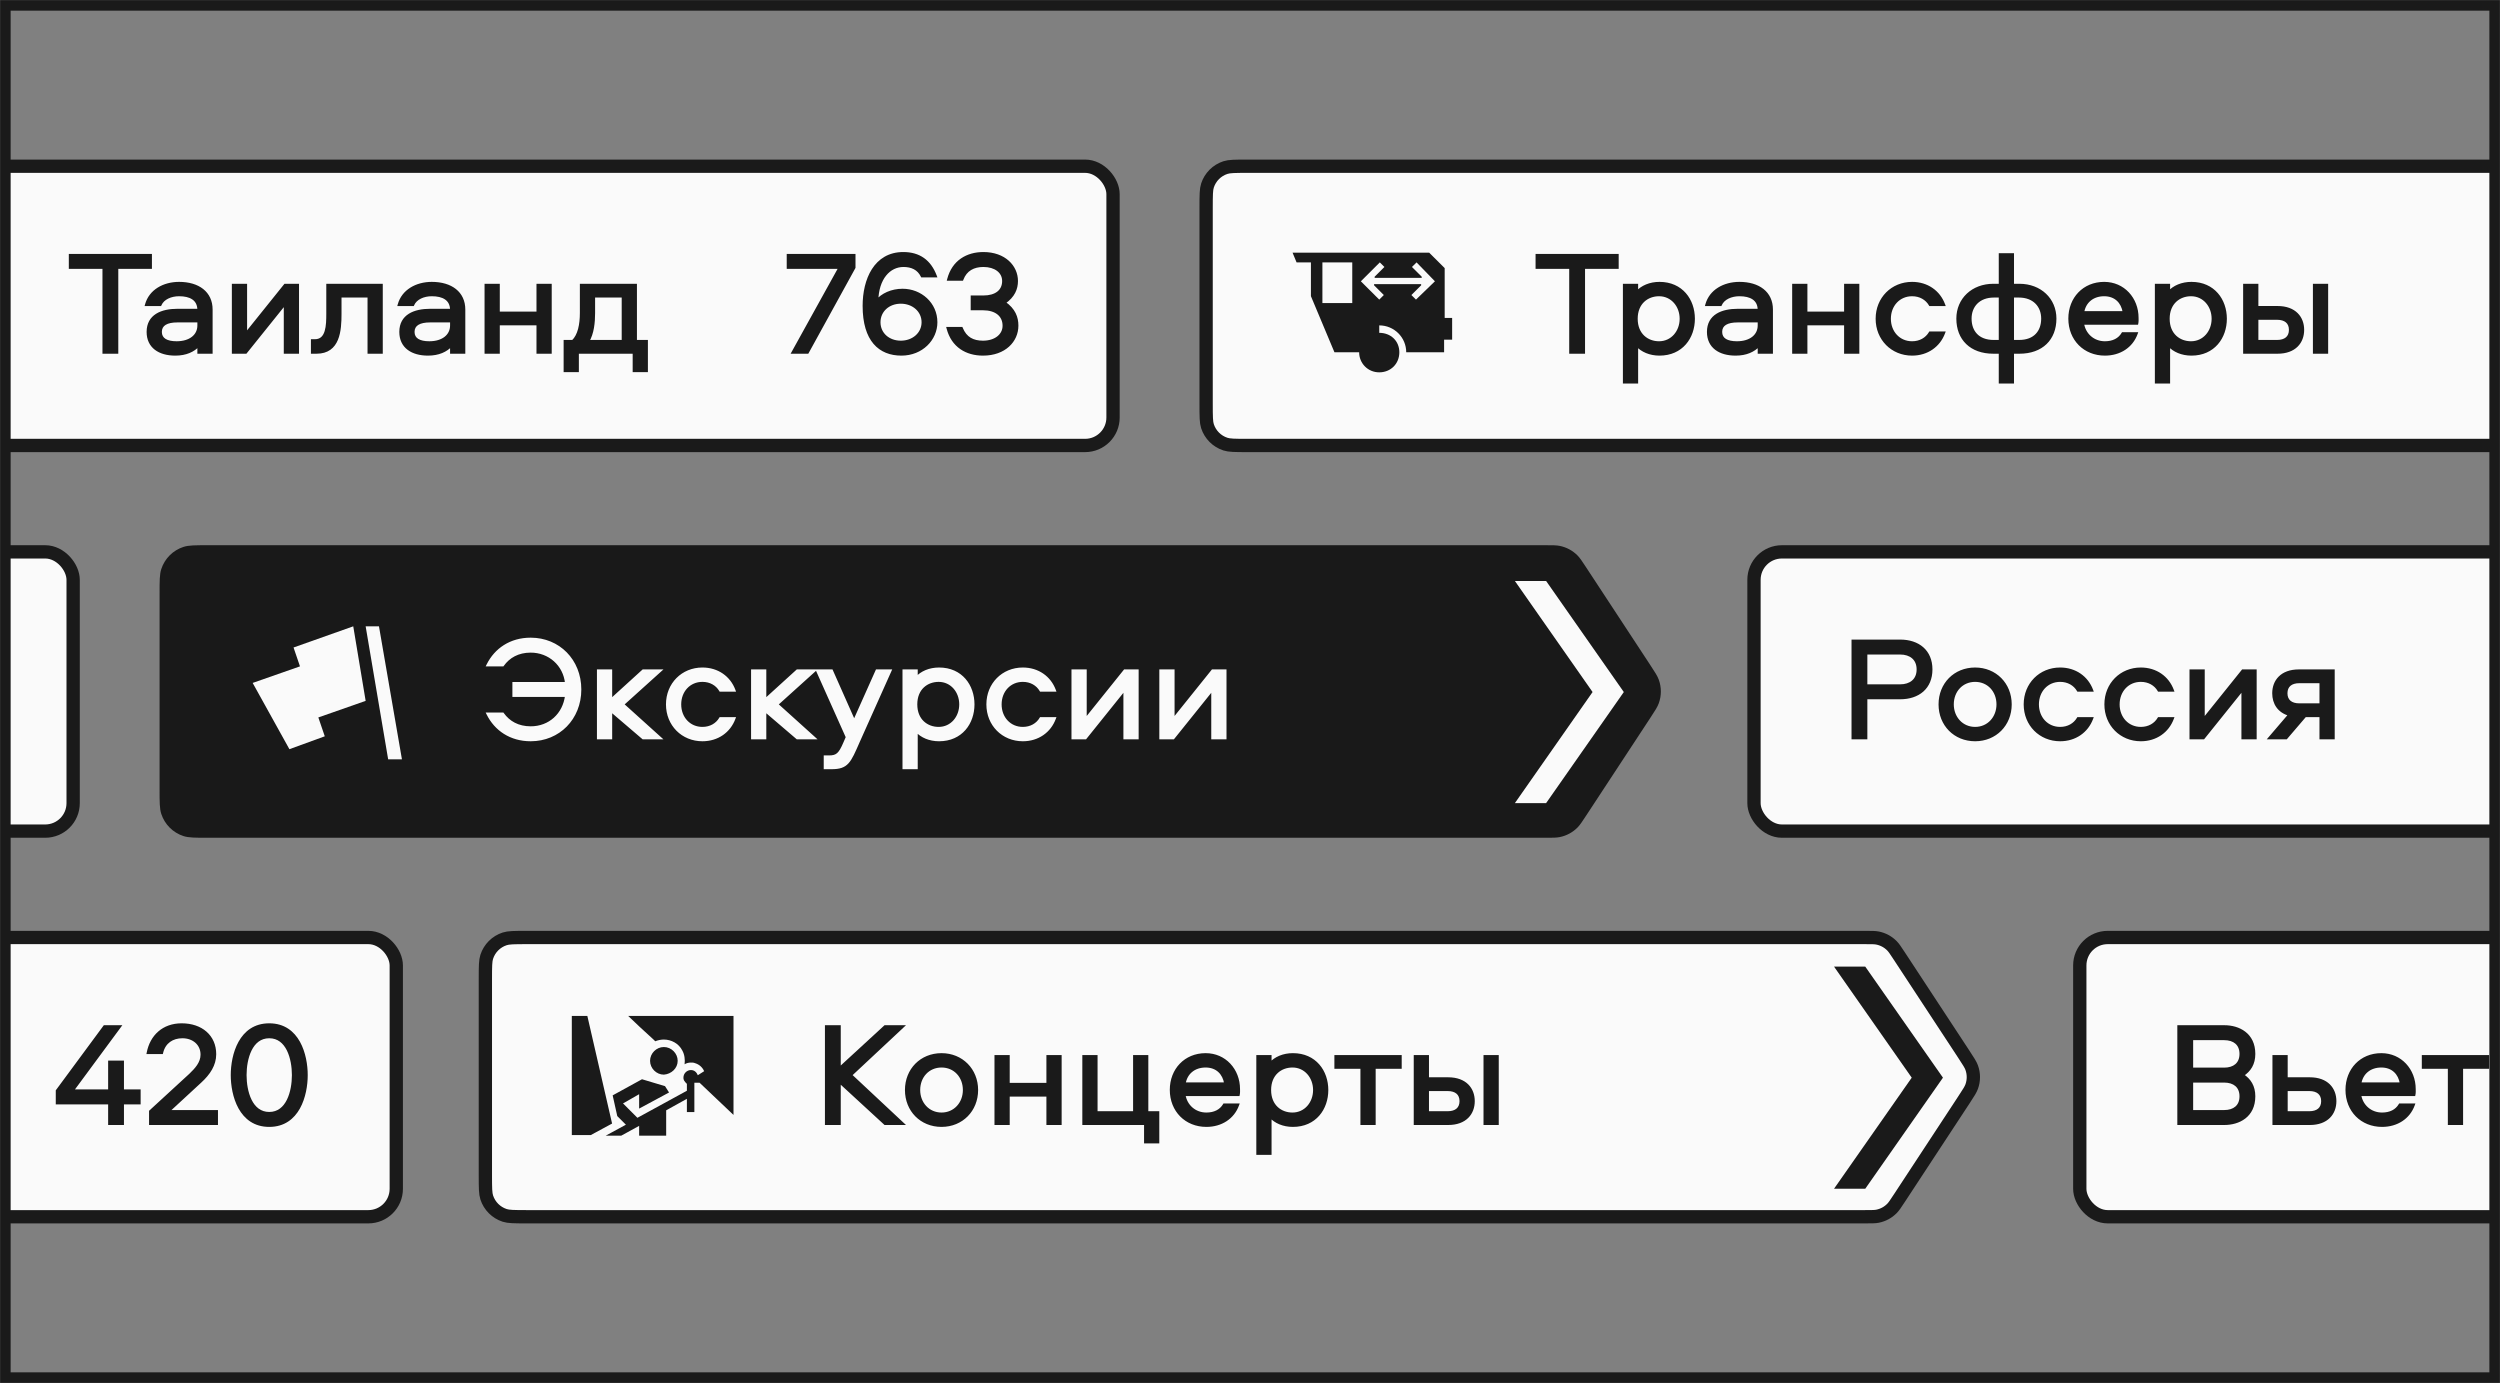 <svg width="1880" height="1040" viewBox="0 0 1880 1040" fill="none" xmlns="http://www.w3.org/2000/svg">
<rect x="0" y="0" width="1880" height="1040" fill="#808080" stroke="none"/>
<mask id="mask0_2471:7387" style="mask-type:alpha" maskUnits="userSpaceOnUse" x="0" y="0" width="1880" height="1040">
<rect width="1880" height="1040" fill="#C4C4C4"/>
</mask>
<g mask="url(#mask0_2471:7387)">
<path d="M938.4 125H1944.2C1949.87 125 1952.01 125.023 1953.94 125.41C1958.05 126.234 1961.81 128.266 1964.75 131.246C1966.14 132.647 1967.33 134.426 1970.44 139.165L2018.77 212.765C2022.52 218.474 2023.91 220.654 2024.7 222.827C2026.39 227.461 2026.39 232.539 2024.7 237.173C2023.91 239.346 2022.52 241.526 2018.77 247.235L1970.44 320.835C1967.33 325.574 1966.14 327.353 1964.75 328.754C1961.81 331.734 1958.05 333.766 1953.94 334.59C1952.01 334.977 1949.87 335 1944.2 335H938.4C928.332 335 924.484 334.938 921.511 333.972C915.117 331.895 910.105 326.883 908.028 320.489C907.062 317.516 907 313.668 907 303.6V156.4C907 146.332 907.062 142.484 908.028 139.511C910.105 133.117 915.117 128.105 921.511 126.028C924.484 125.062 928.332 125 938.4 125Z" fill="#FAFAFA" stroke="#1A1A1A" stroke-width="10"/>
<path d="M1155.75 191.96V201.2H1181.05V265H1190.95V201.2H1216.25V191.96H1155.75ZM1230.88 287.44V259.5C1234.73 263.79 1240.78 266.43 1247.93 266.43C1264.65 266.43 1273.56 253.67 1273.56 239.7C1273.56 225.73 1264.65 212.97 1247.93 212.97C1240.78 212.97 1234.73 215.61 1230.88 219.9V214.4H1221.42V287.44H1230.88ZM1230.55 239.7C1230.55 227.71 1238.8 221.77 1247.6 221.77C1257.39 221.77 1264.1 230.02 1264.1 239.7C1264.1 249.38 1257.39 257.63 1247.6 257.63C1238.8 257.63 1230.55 251.69 1230.55 239.7ZM1308.05 212.97C1296.5 212.97 1286.27 218.69 1283.41 229.14H1293.86C1295.95 224.3 1301.89 221.77 1308.05 221.77C1316.41 221.77 1322.79 224.85 1322.79 233.21H1306.84C1295.07 233.21 1284.62 237.28 1284.62 249.6C1284.62 260.93 1293.31 266.43 1305.19 266.43C1313.11 266.43 1318.83 263.79 1322.79 259.5V265H1332.25V232.77C1332.25 220.12 1322.46 212.97 1308.05 212.97ZM1322.79 244.76C1322.79 252.35 1316.41 257.63 1306.18 257.63C1298.81 257.63 1294.08 255.21 1294.08 249.6C1294.08 243.99 1298.81 241.46 1306.73 241.46H1322.79V244.76ZM1387.76 214.4V235.3H1358.17V214.4H1348.71V265H1358.17V243.66H1387.76V265H1397.22V214.4H1387.76ZM1461.75 229.14C1458.12 219.35 1449.21 212.97 1437.88 212.97C1422.92 212.97 1411.48 224.41 1411.48 239.7C1411.48 254.99 1422.92 266.43 1437.88 266.43C1449.21 266.43 1458.12 260.05 1461.75 250.26H1451.41C1448.77 254.77 1443.93 257.63 1437.88 257.63C1427.98 257.63 1420.94 249.82 1420.94 239.7C1420.94 229.58 1427.98 221.77 1437.88 221.77C1443.93 221.77 1448.77 224.63 1451.41 229.14H1461.75ZM1504.07 191.41V214.4H1499.01C1483.39 214.4 1472.17 225.07 1472.17 239.59C1472.17 254.88 1482.18 265 1499.01 265H1504.07V287.44H1513.53V265H1518.59C1535.42 265 1545.43 254.88 1545.43 239.59C1545.43 225.07 1534.21 214.4 1518.59 214.4H1513.53V191.41H1504.07ZM1518.26 222.76C1529.37 222.76 1535.97 229.91 1535.97 239.59C1535.97 249.27 1530.25 256.64 1518.37 256.64H1513.53V222.76H1518.26ZM1504.07 222.76V256.64H1499.23C1487.35 256.64 1481.63 249.27 1481.63 239.59C1481.63 229.91 1488.23 222.76 1499.34 222.76H1504.07ZM1582.9 257.63C1574.1 257.63 1567.39 251.47 1566.18 243.22H1606.99C1607.32 241.79 1607.21 240.25 1607.21 239.04C1607.21 224.52 1596.76 212.97 1582.35 212.97C1567.06 212.97 1556.39 224.41 1556.39 239.59C1556.39 255.21 1567.61 266.43 1582.9 266.43C1594.01 266.43 1603.03 260.6 1606.55 250.81H1596.32C1593.68 255.32 1588.95 257.63 1582.9 257.63ZM1582.35 221.77C1590.71 221.77 1596.1 227.05 1597.31 234.97H1566.29C1567.5 227.05 1573.55 221.77 1582.35 221.77ZM1630.92 287.44V259.5C1634.77 263.79 1640.82 266.43 1647.97 266.43C1664.69 266.43 1673.6 253.67 1673.6 239.7C1673.6 225.73 1664.69 212.97 1647.97 212.97C1640.82 212.97 1634.77 215.61 1630.92 219.9V214.4H1621.46V287.44H1630.92ZM1630.59 239.7C1630.59 227.71 1638.84 221.77 1647.64 221.77C1657.43 221.77 1664.14 230.02 1664.14 239.7C1664.14 249.38 1657.43 257.63 1647.64 257.63C1638.84 257.63 1630.59 251.69 1630.59 239.7ZM1740.31 214.4V265H1749.77V214.4H1740.31ZM1697.3 231.12V214.4H1687.84V265H1712.7C1725.79 265 1731.73 257.19 1731.73 248.06C1731.73 238.93 1725.79 231.12 1712.7 231.12H1697.3ZM1697.3 256.64V239.48H1712.37C1718.53 239.48 1722.27 242.45 1722.27 248.06C1722.27 253.67 1718.53 256.64 1712.37 256.64H1697.3Z" fill="#1A1A1A"/>
<path d="M1155.75 191.96V190.96H1154.75V191.96H1155.75ZM1155.75 201.2H1154.75V202.2H1155.75V201.2ZM1181.05 201.2H1182.05V200.2H1181.05V201.2ZM1181.05 265H1180.05V266H1181.05V265ZM1190.95 265V266H1191.95V265H1190.95ZM1190.95 201.2V200.2H1189.95V201.2H1190.95ZM1216.25 201.2V202.2H1217.25V201.2H1216.25ZM1216.25 191.96H1217.25V190.96H1216.25V191.96ZM1154.75 191.96V201.2H1156.75V191.96H1154.75ZM1155.75 202.2H1181.05V200.2H1155.75V202.2ZM1180.05 201.2V265H1182.05V201.2H1180.05ZM1181.05 266H1190.95V264H1181.05V266ZM1191.95 265V201.2H1189.95V265H1191.95ZM1190.95 202.2H1216.25V200.2H1190.95V202.2ZM1217.25 201.2V191.96H1215.25V201.2H1217.25ZM1216.25 190.96H1155.75V192.96H1216.25V190.96ZM1230.88 287.44V288.44H1231.88V287.44H1230.88ZM1230.88 259.5L1231.62 258.832L1229.88 256.889V259.5H1230.88ZM1230.88 219.9H1229.88V222.511L1231.62 220.568L1230.88 219.9ZM1230.88 214.4H1231.88V213.4H1230.88V214.4ZM1221.42 214.4V213.4H1220.42V214.4H1221.42ZM1221.42 287.44H1220.42V288.44H1221.42V287.44ZM1231.88 287.44V259.5H1229.88V287.44H1231.88ZM1230.13 260.168C1234.2 264.698 1240.54 267.43 1247.93 267.43V265.43C1241.02 265.43 1235.26 262.882 1231.62 258.832L1230.13 260.168ZM1247.93 267.43C1256.57 267.43 1263.25 264.125 1267.77 258.962C1272.27 253.817 1274.56 246.89 1274.56 239.7H1272.56C1272.56 246.48 1270.4 252.918 1266.26 257.645C1262.14 262.355 1256.01 265.43 1247.93 265.43V267.43ZM1274.56 239.7C1274.56 232.51 1272.27 225.583 1267.77 220.438C1263.25 215.275 1256.57 211.97 1247.93 211.97V213.97C1256.01 213.97 1262.14 217.045 1266.26 221.755C1270.4 226.482 1272.56 232.92 1272.56 239.7H1274.56ZM1247.93 211.97C1240.54 211.97 1234.2 214.702 1230.13 219.232L1231.62 220.568C1235.26 216.518 1241.02 213.97 1247.93 213.97V211.97ZM1231.88 219.9V214.4H1229.88V219.9H1231.88ZM1230.88 213.4H1221.42V215.4H1230.88V213.4ZM1220.42 214.4V287.44H1222.42V214.4H1220.42ZM1221.42 288.44H1230.88V286.44H1221.42V288.44ZM1231.55 239.7C1231.55 233.948 1233.52 229.74 1236.46 226.966C1239.41 224.18 1243.42 222.77 1247.6 222.77V220.77C1242.98 220.77 1238.46 222.33 1235.09 225.511C1231.7 228.705 1229.55 233.462 1229.55 239.7H1231.55ZM1247.6 222.77C1256.73 222.77 1263.1 230.456 1263.1 239.7H1265.1C1265.1 229.584 1258.05 220.77 1247.6 220.77V222.77ZM1263.1 239.7C1263.1 248.944 1256.73 256.63 1247.6 256.63V258.63C1258.05 258.63 1265.1 249.816 1265.1 239.7H1263.1ZM1247.6 256.63C1243.42 256.63 1239.41 255.22 1236.46 252.434C1233.52 249.66 1231.55 245.452 1231.55 239.7H1229.55C1229.55 245.938 1231.7 250.695 1235.09 253.889C1238.46 257.07 1242.98 258.63 1247.6 258.63V256.63ZM1283.41 229.14L1282.44 228.876L1282.1 230.14H1283.41V229.14ZM1293.86 229.14V230.14H1294.51L1294.77 229.536L1293.86 229.14ZM1322.79 233.21V234.21H1323.79V233.21H1322.79ZM1322.79 259.5H1323.79V256.942L1322.05 258.822L1322.79 259.5ZM1322.79 265H1321.79V266H1322.79V265ZM1332.25 265V266H1333.25V265H1332.25ZM1322.79 241.46H1323.79V240.46H1322.79V241.46ZM1308.05 211.97C1296.21 211.97 1285.46 217.853 1282.44 228.876L1284.37 229.404C1287.07 219.527 1296.78 213.97 1308.05 213.97V211.97ZM1283.41 230.14H1293.86V228.14H1283.41V230.14ZM1294.77 229.536C1296.63 225.227 1302.07 222.77 1308.05 222.77V220.77C1301.7 220.77 1295.26 223.373 1292.94 228.744L1294.77 229.536ZM1308.05 222.77C1312.13 222.77 1315.58 223.527 1317.98 225.179C1320.33 226.789 1321.79 229.325 1321.79 233.21H1323.79C1323.79 228.735 1322.06 225.551 1319.12 223.531C1316.24 221.553 1312.32 220.77 1308.05 220.77V222.77ZM1322.79 232.21H1306.84V234.21H1322.79V232.21ZM1306.84 232.21C1300.86 232.21 1295.09 233.238 1290.78 235.937C1286.4 238.68 1283.62 243.099 1283.62 249.6H1285.62C1285.62 243.781 1288.05 240.005 1291.84 237.633C1295.7 235.217 1301.04 234.21 1306.84 234.21V232.21ZM1283.62 249.6C1283.62 255.552 1285.91 260.064 1289.84 263.059C1293.73 266.025 1299.11 267.43 1305.19 267.43V265.43C1299.38 265.43 1294.48 264.085 1291.05 261.469C1287.66 258.881 1285.62 254.978 1285.62 249.6H1283.62ZM1305.19 267.43C1313.35 267.43 1319.35 264.698 1323.52 260.178L1322.05 258.822C1318.3 262.882 1312.86 265.43 1305.19 265.43V267.43ZM1321.79 259.5V265H1323.79V259.5H1321.79ZM1322.79 266H1332.25V264H1322.79V266ZM1333.25 265V232.77H1331.25V265H1333.25ZM1333.25 232.77C1333.25 226.16 1330.67 220.913 1326.17 217.343C1321.7 213.794 1315.4 211.97 1308.05 211.97V213.97C1315.1 213.97 1320.91 215.721 1324.93 218.91C1328.92 222.077 1331.25 226.73 1331.25 232.77H1333.25ZM1321.79 244.76C1321.79 248.248 1320.33 251.177 1317.7 253.256C1315.04 255.352 1311.13 256.63 1306.18 256.63V258.63C1311.45 258.63 1315.84 257.268 1318.94 254.826C1322.05 252.368 1323.79 248.862 1323.79 244.76H1321.79ZM1306.18 256.63C1302.57 256.63 1299.76 256.033 1297.89 254.869C1296.09 253.749 1295.08 252.067 1295.08 249.6H1293.08C1293.08 252.743 1294.43 255.076 1296.83 256.568C1299.17 258.017 1302.41 258.63 1306.18 258.63V256.63ZM1295.08 249.6C1295.08 247.135 1296.08 245.426 1297.95 244.278C1299.9 243.086 1302.84 242.46 1306.73 242.46V240.46C1302.69 240.46 1299.31 241.099 1296.91 242.574C1294.43 244.094 1293.08 246.455 1293.08 249.6H1295.08ZM1306.73 242.46H1322.79V240.46H1306.73V242.46ZM1321.79 241.46V244.76H1323.79V241.46H1321.79ZM1387.76 214.4V213.4H1386.76V214.4H1387.76ZM1387.76 235.3V236.3H1388.76V235.3H1387.76ZM1358.17 235.3H1357.17V236.3H1358.17V235.3ZM1358.17 214.4H1359.17V213.4H1358.17V214.4ZM1348.71 214.4V213.4H1347.71V214.4H1348.71ZM1348.71 265H1347.71V266H1348.71V265ZM1358.17 265V266H1359.17V265H1358.17ZM1358.17 243.66V242.66H1357.17V243.66H1358.17ZM1387.76 243.66H1388.76V242.66H1387.76V243.66ZM1387.76 265H1386.76V266H1387.76V265ZM1397.22 265V266H1398.22V265H1397.22ZM1397.22 214.4H1398.22V213.4H1397.22V214.4ZM1386.76 214.4V235.3H1388.76V214.4H1386.76ZM1387.76 234.3H1358.17V236.3H1387.76V234.3ZM1359.17 235.3V214.4H1357.17V235.3H1359.17ZM1358.17 213.4H1348.71V215.4H1358.17V213.4ZM1347.71 214.4V265H1349.71V214.4H1347.71ZM1348.71 266H1358.17V264H1348.71V266ZM1359.17 265V243.66H1357.17V265H1359.17ZM1358.17 244.66H1387.76V242.66H1358.17V244.66ZM1386.76 243.66V265H1388.76V243.66H1386.76ZM1387.76 266H1397.22V264H1387.76V266ZM1398.22 265V214.4H1396.22V265H1398.22ZM1397.22 213.4H1387.76V215.4H1397.22V213.4ZM1461.75 229.14V230.14H1463.19L1462.69 228.792L1461.75 229.14ZM1461.75 250.26L1462.69 250.608L1463.19 249.26H1461.75V250.26ZM1451.41 250.26V249.26H1450.84L1450.55 249.755L1451.41 250.26ZM1451.41 229.14L1450.55 229.645L1450.84 230.14H1451.41V229.14ZM1462.69 228.792C1458.91 218.602 1449.62 211.97 1437.88 211.97V213.97C1448.8 213.97 1457.33 220.098 1460.81 229.488L1462.69 228.792ZM1437.88 211.97C1422.36 211.97 1410.48 223.866 1410.48 239.7H1412.48C1412.48 224.954 1423.48 213.97 1437.88 213.97V211.97ZM1410.48 239.7C1410.48 255.534 1422.36 267.43 1437.88 267.43V265.43C1423.48 265.43 1412.48 254.446 1412.48 239.7H1410.48ZM1437.88 267.43C1449.62 267.43 1458.91 260.798 1462.69 250.608L1460.81 249.912C1457.33 259.302 1448.8 265.43 1437.88 265.43V267.43ZM1461.75 249.26H1451.41V251.26H1461.75V249.26ZM1450.55 249.755C1448.09 253.942 1443.59 256.63 1437.88 256.63V258.63C1444.26 258.63 1449.44 255.598 1452.27 250.765L1450.55 249.755ZM1437.88 256.63C1428.6 256.63 1421.94 249.336 1421.94 239.7H1419.94C1419.94 250.304 1427.36 258.63 1437.88 258.63V256.63ZM1421.94 239.7C1421.94 230.064 1428.6 222.77 1437.88 222.77V220.77C1427.36 220.77 1419.94 229.096 1419.94 239.7H1421.94ZM1437.88 222.77C1443.59 222.77 1448.09 225.458 1450.55 229.645L1452.27 228.635C1449.44 223.802 1444.26 220.77 1437.88 220.77V222.77ZM1451.41 230.14H1461.75V228.14H1451.41V230.14ZM1504.07 191.41V190.41H1503.07V191.41H1504.07ZM1504.07 214.4V215.4H1505.07V214.4H1504.07ZM1504.07 265H1505.07V264H1504.07V265ZM1504.07 287.44H1503.07V288.44H1504.07V287.44ZM1513.53 287.44V288.44H1514.53V287.44H1513.53ZM1513.53 265V264H1512.53V265H1513.53ZM1513.53 214.4H1512.53V215.4H1513.53V214.4ZM1513.53 191.41H1514.53V190.41H1513.53V191.41ZM1513.53 256.64H1512.53V257.64H1513.53V256.64ZM1513.53 222.76V221.76H1512.53V222.76H1513.53ZM1504.07 222.76H1505.07V221.76H1504.07V222.76ZM1504.07 256.64V257.64H1505.07V256.64H1504.07ZM1503.07 191.41V214.4H1505.07V191.41H1503.07ZM1504.07 213.4H1499.01V215.4H1504.07V213.4ZM1499.01 213.4C1482.9 213.4 1471.17 224.462 1471.17 239.59H1473.17C1473.17 225.678 1483.89 215.4 1499.01 215.4V213.4ZM1471.17 239.59C1471.17 247.458 1473.75 254.088 1478.59 258.749C1483.42 263.406 1490.4 266 1499.01 266V264C1490.8 264 1484.36 261.534 1479.97 257.309C1475.6 253.087 1473.17 247.012 1473.17 239.59H1471.17ZM1499.01 266H1504.07V264H1499.01V266ZM1503.07 265V287.44H1505.07V265H1503.07ZM1504.07 288.44H1513.53V286.44H1504.07V288.44ZM1514.53 287.44V265H1512.53V287.44H1514.53ZM1513.53 266H1518.59V264H1513.53V266ZM1518.59 266C1527.21 266 1534.19 263.406 1539.02 258.749C1543.85 254.088 1546.43 247.458 1546.43 239.59H1544.43C1544.43 247.012 1542.01 253.087 1537.63 257.309C1533.25 261.534 1526.81 264 1518.59 264V266ZM1546.43 239.59C1546.43 224.462 1534.71 213.4 1518.59 213.4V215.4C1533.72 215.4 1544.43 225.678 1544.43 239.59H1546.43ZM1518.59 213.4H1513.53V215.4H1518.59V213.4ZM1514.53 214.4V191.41H1512.53V214.4H1514.53ZM1513.53 190.41H1504.07V192.41H1513.53V190.41ZM1518.26 223.76C1523.6 223.76 1527.76 225.472 1530.58 228.257C1533.4 231.043 1534.97 234.982 1534.97 239.59H1536.97C1536.97 234.518 1535.24 230.042 1531.99 226.833C1528.73 223.623 1524.04 221.76 1518.26 221.76V223.76ZM1534.97 239.59C1534.97 244.238 1533.6 248.23 1530.9 251.054C1528.22 253.87 1524.1 255.64 1518.37 255.64V257.64C1524.52 257.64 1529.21 255.725 1532.35 252.436C1535.48 249.155 1536.97 244.622 1536.97 239.59H1534.97ZM1518.37 255.64H1513.53V257.64H1518.37V255.64ZM1514.53 256.64V222.76H1512.53V256.64H1514.53ZM1513.53 223.76H1518.26V221.76H1513.53V223.76ZM1503.07 222.76V256.64H1505.07V222.76H1503.07ZM1504.07 255.64H1499.23V257.64H1504.07V255.64ZM1499.23 255.64C1493.5 255.64 1489.39 253.87 1486.7 251.054C1484 248.23 1482.63 244.238 1482.63 239.59H1480.63C1480.63 244.622 1482.12 249.155 1485.25 252.436C1488.4 255.725 1493.08 257.64 1499.23 257.64V255.64ZM1482.63 239.59C1482.63 234.982 1484.2 231.043 1487.02 228.257C1489.85 225.472 1494.01 223.76 1499.34 223.76V221.76C1493.57 221.76 1488.87 223.623 1485.62 226.833C1482.36 230.042 1480.63 234.518 1480.63 239.59H1482.63ZM1499.34 223.76H1504.07V221.76H1499.34V223.76ZM1566.18 243.22V242.22H1565.02L1565.19 243.365L1566.18 243.22ZM1606.99 243.22V244.22H1607.79L1607.97 243.445L1606.99 243.22ZM1606.55 250.81L1607.49 251.148L1607.97 249.81H1606.55V250.81ZM1596.32 250.81V249.81H1595.75L1595.46 250.305L1596.32 250.81ZM1597.31 234.97V235.97H1598.48L1598.3 234.819L1597.31 234.97ZM1566.29 234.97L1565.3 234.819L1565.13 235.97H1566.29V234.97ZM1582.9 256.63C1574.61 256.63 1568.31 250.848 1567.17 243.075L1565.19 243.365C1566.47 252.092 1573.59 258.63 1582.9 258.63V256.63ZM1566.18 244.22H1606.99V242.22H1566.18V244.22ZM1607.97 243.445C1608.33 241.869 1608.21 240.147 1608.21 239.04H1606.21C1606.21 240.353 1606.31 241.711 1606.02 242.995L1607.97 243.445ZM1608.21 239.04C1608.21 224.028 1597.37 211.97 1582.35 211.97V213.97C1596.15 213.97 1606.21 225.012 1606.21 239.04H1608.21ZM1582.35 211.97C1566.47 211.97 1555.39 223.894 1555.39 239.59H1557.39C1557.39 224.926 1567.65 213.97 1582.35 213.97V211.97ZM1555.39 239.59C1555.39 255.754 1567.05 267.43 1582.9 267.43V265.43C1568.17 265.43 1557.39 254.666 1557.39 239.59H1555.39ZM1582.9 267.43C1594.38 267.43 1603.81 261.383 1607.49 251.148L1605.61 250.472C1602.25 259.817 1593.64 265.43 1582.9 265.43V267.43ZM1606.55 249.81H1596.32V251.81H1606.55V249.81ZM1595.46 250.305C1593.04 254.439 1588.68 256.63 1582.9 256.63V258.63C1589.22 258.63 1594.32 256.201 1597.18 251.315L1595.46 250.305ZM1582.35 222.77C1586.31 222.77 1589.5 224.016 1591.84 226.14C1594.19 228.27 1595.75 231.347 1596.32 235.121L1598.3 234.819C1597.67 230.673 1595.93 227.15 1593.18 224.66C1590.44 222.164 1586.75 220.77 1582.35 220.77V222.77ZM1597.31 233.97H1566.29V235.97H1597.31V233.97ZM1567.28 235.121C1567.85 231.38 1569.55 228.308 1572.12 226.167C1574.68 224.026 1578.15 222.77 1582.35 222.77V220.77C1577.75 220.77 1573.8 222.154 1570.83 224.633C1567.87 227.112 1565.94 230.64 1565.3 234.819L1567.28 235.121ZM1630.92 287.44V288.44H1631.92V287.44H1630.92ZM1630.92 259.5L1631.66 258.832L1629.92 256.889V259.5H1630.92ZM1630.92 219.9H1629.92V222.511L1631.66 220.568L1630.92 219.9ZM1630.92 214.4H1631.92V213.4H1630.92V214.4ZM1621.46 214.4V213.4H1620.46V214.4H1621.46ZM1621.46 287.44H1620.46V288.44H1621.46V287.44ZM1631.92 287.44V259.5H1629.92V287.44H1631.92ZM1630.17 260.168C1634.24 264.698 1640.57 267.43 1647.97 267.43V265.43C1641.06 265.43 1635.3 262.882 1631.66 258.832L1630.17 260.168ZM1647.97 267.43C1656.6 267.43 1663.29 264.125 1667.81 258.962C1672.31 253.817 1674.6 246.89 1674.6 239.7H1672.6C1672.6 246.48 1670.44 252.918 1666.3 257.645C1662.18 262.355 1656.05 265.43 1647.97 265.43V267.43ZM1674.6 239.7C1674.6 232.51 1672.31 225.583 1667.81 220.438C1663.29 215.275 1656.6 211.97 1647.97 211.97V213.97C1656.05 213.97 1662.18 217.045 1666.3 221.755C1670.44 226.482 1672.6 232.92 1672.6 239.7H1674.6ZM1647.97 211.97C1640.57 211.97 1634.24 214.702 1630.17 219.232L1631.66 220.568C1635.3 216.518 1641.06 213.97 1647.97 213.97V211.97ZM1631.92 219.9V214.4H1629.92V219.9H1631.92ZM1630.92 213.4H1621.46V215.4H1630.92V213.4ZM1620.46 214.4V287.44H1622.46V214.4H1620.46ZM1621.46 288.44H1630.92V286.44H1621.46V288.44ZM1631.59 239.7C1631.59 233.948 1633.56 229.74 1636.5 226.966C1639.45 224.18 1643.46 222.77 1647.64 222.77V220.77C1643.02 220.77 1638.5 222.33 1635.13 225.511C1631.74 228.705 1629.59 233.462 1629.59 239.7H1631.59ZM1647.64 222.77C1656.77 222.77 1663.14 230.456 1663.14 239.7H1665.14C1665.14 229.584 1658.09 220.77 1647.64 220.77V222.77ZM1663.14 239.7C1663.14 248.944 1656.77 256.63 1647.64 256.63V258.63C1658.09 258.63 1665.14 249.816 1665.14 239.7H1663.14ZM1647.64 256.63C1643.46 256.63 1639.45 255.22 1636.5 252.434C1633.56 249.66 1631.59 245.452 1631.59 239.7H1629.59C1629.59 245.938 1631.74 250.695 1635.13 253.889C1638.5 257.07 1643.02 258.63 1647.64 258.63V256.63ZM1740.31 214.4V213.4H1739.31V214.4H1740.31ZM1740.31 265H1739.31V266H1740.31V265ZM1749.77 265V266H1750.77V265H1749.77ZM1749.77 214.4H1750.77V213.4H1749.77V214.4ZM1697.3 231.12H1696.3V232.12H1697.3V231.12ZM1697.3 214.4H1698.3V213.4H1697.3V214.4ZM1687.84 214.4V213.4H1686.84V214.4H1687.84ZM1687.84 265H1686.84V266H1687.84V265ZM1697.3 256.64H1696.3V257.64H1697.3V256.64ZM1697.3 239.48V238.48H1696.3V239.48H1697.3ZM1739.31 214.4V265H1741.31V214.4H1739.31ZM1740.31 266H1749.77V264H1740.31V266ZM1750.77 265V214.4H1748.77V265H1750.77ZM1749.77 213.4H1740.31V215.4H1749.77V213.4ZM1698.3 231.12V214.4H1696.3V231.12H1698.3ZM1697.3 213.4H1687.84V215.4H1697.3V213.4ZM1686.84 214.4V265H1688.84V214.4H1686.84ZM1687.84 266H1712.7V264H1687.84V266ZM1712.7 266C1719.45 266 1724.48 263.983 1727.83 260.664C1731.18 257.349 1732.73 252.841 1732.73 248.06H1730.73C1730.73 252.409 1729.32 256.371 1726.42 259.244C1723.53 262.112 1719.05 264 1712.7 264V266ZM1732.73 248.06C1732.73 243.279 1731.18 238.771 1727.83 235.456C1724.48 232.137 1719.45 230.12 1712.7 230.12V232.12C1719.05 232.12 1723.53 234.008 1726.42 236.876C1729.32 239.749 1730.73 243.711 1730.73 248.06H1732.73ZM1712.7 230.12H1697.3V232.12H1712.7V230.12ZM1698.3 256.64V239.48H1696.3V256.64H1698.3ZM1697.3 240.48H1712.37V238.48H1697.3V240.48ZM1712.37 240.48C1715.31 240.48 1717.52 241.188 1718.99 242.429C1720.43 243.649 1721.27 245.492 1721.27 248.06H1723.27C1723.27 245.018 1722.25 242.571 1720.28 240.903C1718.34 239.257 1715.6 238.48 1712.37 238.48V240.48ZM1721.27 248.06C1721.27 250.628 1720.43 252.471 1718.99 253.691C1717.52 254.932 1715.31 255.64 1712.37 255.64V257.64C1715.6 257.64 1718.34 256.863 1720.28 255.217C1722.25 253.549 1723.27 251.102 1723.27 248.06H1721.27ZM1712.37 255.64H1697.3V257.64H1712.37V255.64Z" fill="#1A1A1A"/>
<path d="M1086.4 239.522V201.627L1074.74 190H972L975.022 197.321H985.814V222.727L1003.51 264.928H1022.08C1022.08 273.11 1028.55 280 1037.19 280C1045.82 280 1052.3 273.541 1052.3 264.928C1052.3 256.316 1045.82 250.287 1037.19 250.287V244.689C1048.41 244.689 1057.48 253.732 1057.48 264.928H1085.97V255.455H1092.01V239.091H1086.4V239.522ZM1016.9 227.895H994.448V197.321H1016.9V227.895ZM1064.81 225.311L1061.36 221.866L1068.7 214.545V213.684H1033.3V214.545L1040.64 221.866L1037.19 225.311L1023.37 211.531L1037.62 197.321L1041.07 200.766L1033.73 208.086V208.947H1069.13V208.086L1061.79 200.766L1065.25 197.321L1079.06 211.531L1064.81 225.311Z" fill="#1A1A1A"/>
<rect x="-15" y="125" width="852" height="210" rx="21" fill="#FAFAFA" stroke="#1A1A1A" stroke-width="10"/>
<path d="M52.75 191.96V201.2H78.05V265H87.95V201.2H113.25V191.96H52.75ZM134.685 212.97C123.135 212.97 112.905 218.69 110.045 229.14H120.495C122.585 224.3 128.525 221.77 134.685 221.77C143.045 221.77 149.425 224.85 149.425 233.21H133.475C121.705 233.21 111.255 237.28 111.255 249.6C111.255 260.93 119.945 266.43 131.825 266.43C139.745 266.43 145.465 263.79 149.425 259.5V265H158.885V232.77C158.885 220.12 149.095 212.97 134.685 212.97ZM149.425 244.76C149.425 252.35 143.045 257.63 132.815 257.63C125.445 257.63 120.715 255.21 120.715 249.6C120.715 243.99 125.445 241.46 133.365 241.46H149.425V244.76ZM184.813 265L214.403 228.15V265H223.863V214.4H214.403L184.813 251.25V214.4H175.353V265H184.813ZM246.367 214.4V235.85C246.367 244.65 246.147 256.09 236.797 256.09H234.817V265H238.007C254.727 265 255.827 248.61 255.827 235.85V222.76H277.387V265H286.847V214.4H246.367ZM324.714 212.97C313.164 212.97 302.934 218.69 300.074 229.14H310.524C312.614 224.3 318.554 221.77 324.714 221.77C333.074 221.77 339.454 224.85 339.454 233.21H323.504C311.734 233.21 301.284 237.28 301.284 249.6C301.284 260.93 309.974 266.43 321.854 266.43C329.774 266.43 335.494 263.79 339.454 259.5V265H348.914V232.77C348.914 220.12 339.124 212.97 324.714 212.97ZM339.454 244.76C339.454 252.35 333.074 257.63 322.844 257.63C315.474 257.63 310.744 255.21 310.744 249.6C310.744 243.99 315.474 241.46 323.394 241.46H339.454V244.76ZM404.432 214.4V235.3H374.842V214.4H365.382V265H374.842V243.66H404.432V265H413.892V214.4H404.432ZM486.226 278.86V256.64H477.976V214.4H437.056V235.41C437.056 243.88 435.516 252.24 430.786 256.64H424.846V278.86H434.306V265H476.766V278.86H486.226ZM446.516 222.76H468.516V256.64H442.116C445.746 250.7 446.516 242.34 446.516 235.3V222.76Z" fill="#1A1A1A"/>
<path d="M52.75 191.96V190.96H51.75V191.96H52.75ZM52.75 201.2H51.75V202.2H52.75V201.2ZM78.05 201.2H79.05V200.2H78.05V201.2ZM78.05 265H77.05V266H78.05V265ZM87.95 265V266H88.95V265H87.95ZM87.95 201.2V200.2H86.95V201.2H87.95ZM113.25 201.2V202.2H114.25V201.2H113.25ZM113.25 191.96H114.25V190.96H113.25V191.96ZM51.75 191.96V201.2H53.75V191.96H51.75ZM52.75 202.2H78.05V200.2H52.75V202.2ZM77.05 201.2V265H79.05V201.2H77.05ZM78.05 266H87.95V264H78.05V266ZM88.95 265V201.2H86.95V265H88.95ZM87.95 202.2H113.25V200.2H87.95V202.2ZM114.25 201.2V191.96H112.25V201.2H114.25ZM113.25 190.96H52.75V192.96H113.25V190.96ZM110.045 229.14L109.08 228.876L108.734 230.14H110.045V229.14ZM120.495 229.14V230.14H121.152L121.413 229.536L120.495 229.14ZM149.425 233.21V234.21H150.425V233.21H149.425ZM149.425 259.5H150.425V256.942L148.69 258.822L149.425 259.5ZM149.425 265H148.425V266H149.425V265ZM158.885 265V266H159.885V265H158.885ZM149.425 241.46H150.425V240.46H149.425V241.46ZM134.685 211.97C122.846 211.97 112.097 217.853 109.08 228.876L111.009 229.404C113.712 219.527 123.423 213.97 134.685 213.97V211.97ZM110.045 230.14H120.495V228.14H110.045V230.14ZM121.413 229.536C123.273 225.227 128.707 222.77 134.685 222.77V220.77C128.342 220.77 121.896 223.373 119.576 228.744L121.413 229.536ZM134.685 222.77C138.769 222.77 142.22 223.527 144.623 225.179C146.964 226.789 148.425 229.325 148.425 233.21H150.425C150.425 228.735 148.695 225.551 145.756 223.531C142.879 221.553 138.96 220.77 134.685 220.77V222.77ZM149.425 232.21H133.475V234.21H149.425V232.21ZM133.475 232.21C127.503 232.21 121.731 233.238 117.42 235.937C113.041 238.68 110.255 243.099 110.255 249.6H112.255C112.255 243.781 114.693 240.005 118.482 237.633C122.338 235.217 127.677 234.21 133.475 234.21V232.21ZM110.255 249.6C110.255 255.552 112.553 260.064 116.478 263.059C120.365 266.025 125.748 267.43 131.825 267.43V265.43C126.022 265.43 121.119 264.085 117.691 261.469C114.301 258.881 112.255 254.978 112.255 249.6H110.255ZM131.825 267.43C139.989 267.43 145.988 264.698 150.159 260.178L148.69 258.822C144.941 262.882 139.5 265.43 131.825 265.43V267.43ZM148.425 259.5V265H150.425V259.5H148.425ZM149.425 266H158.885V264H149.425V266ZM159.885 265V232.77H157.885V265H159.885ZM159.885 232.77C159.885 226.16 157.313 220.913 152.81 217.343C148.334 213.794 142.042 211.97 134.685 211.97V213.97C141.737 213.97 147.545 215.721 151.567 218.91C155.561 222.077 157.885 226.73 157.885 232.77H159.885ZM148.425 244.76C148.425 248.248 146.97 251.177 144.336 253.256C141.682 255.352 137.767 256.63 132.815 256.63V258.63C138.092 258.63 142.482 257.268 145.575 254.826C148.689 252.368 150.425 248.862 150.425 244.76H148.425ZM132.815 256.63C129.21 256.63 126.403 256.033 124.528 254.869C122.725 253.749 121.715 252.067 121.715 249.6H119.715C119.715 252.743 121.07 255.076 123.473 256.568C125.806 258.017 129.049 258.63 132.815 258.63V256.63ZM121.715 249.6C121.715 247.135 122.723 245.426 124.593 244.278C126.536 243.086 129.481 242.46 133.365 242.46V240.46C129.328 240.46 125.948 241.099 123.546 242.574C121.071 244.094 119.715 246.455 119.715 249.6H121.715ZM133.365 242.46H149.425V240.46H133.365V242.46ZM148.425 241.46V244.76H150.425V241.46H148.425ZM184.813 265V266H185.292L185.592 265.626L184.813 265ZM214.403 228.15H215.403V225.307L213.623 227.524L214.403 228.15ZM214.403 265H213.403V266H214.403V265ZM223.863 265V266H224.863V265H223.863ZM223.863 214.4H224.863V213.4H223.863V214.4ZM214.403 214.4V213.4H213.923L213.623 213.774L214.403 214.4ZM184.813 251.25H183.813V254.093L185.592 251.876L184.813 251.25ZM184.813 214.4H185.813V213.4H184.813V214.4ZM175.353 214.4V213.4H174.353V214.4H175.353ZM175.353 265H174.353V266H175.353V265ZM185.592 265.626L215.182 228.776L213.623 227.524L184.033 264.374L185.592 265.626ZM213.403 228.15V265H215.403V228.15H213.403ZM214.403 266H223.863V264H214.403V266ZM224.863 265V214.4H222.863V265H224.863ZM223.863 213.4H214.403V215.4H223.863V213.4ZM213.623 213.774L184.033 250.624L185.592 251.876L215.182 215.026L213.623 213.774ZM185.813 251.25V214.4H183.813V251.25H185.813ZM184.813 213.4H175.353V215.4H184.813V213.4ZM174.353 214.4V265H176.353V214.4H174.353ZM175.353 266H184.813V264H175.353V266ZM246.367 214.4V213.4H245.367V214.4H246.367ZM234.817 256.09V255.09H233.817V256.09H234.817ZM234.817 265H233.817V266H234.817V265ZM255.827 222.76V221.76H254.827V222.76H255.827ZM277.387 222.76H278.387V221.76H277.387V222.76ZM277.387 265H276.387V266H277.387V265ZM286.847 265V266H287.847V265H286.847ZM286.847 214.4H287.847V213.4H286.847V214.4ZM245.367 214.4V235.85H247.367V214.4H245.367ZM245.367 235.85C245.367 240.282 245.304 245.185 244.133 248.975C243.552 250.855 242.722 252.376 241.566 253.424C240.432 254.451 238.911 255.09 236.797 255.09V257.09C239.358 257.09 241.372 256.299 242.908 254.906C244.423 253.534 245.401 251.645 246.044 249.565C247.32 245.435 247.367 240.218 247.367 235.85H245.367ZM236.797 255.09H234.817V257.09H236.797V255.09ZM233.817 256.09V265H235.817V256.09H233.817ZM234.817 266H238.007V264H234.817V266ZM238.007 266C242.357 266 245.772 264.931 248.423 263.056C251.068 261.185 252.876 258.566 254.111 255.594C256.562 249.694 256.827 242.216 256.827 235.85H254.827C254.827 242.244 254.542 249.341 252.264 254.826C251.134 257.546 249.531 259.823 247.268 261.423C245.01 263.02 242.017 264 238.007 264V266ZM256.827 235.85V222.76H254.827V235.85H256.827ZM255.827 223.76H277.387V221.76H255.827V223.76ZM276.387 222.76V265H278.387V222.76H276.387ZM277.387 266H286.847V264H277.387V266ZM287.847 265V214.4H285.847V265H287.847ZM286.847 213.4H246.367V215.4H286.847V213.4ZM300.074 229.14L299.109 228.876L298.763 230.14H300.074V229.14ZM310.524 229.14V230.14H311.181L311.442 229.536L310.524 229.14ZM339.454 233.21V234.21H340.454V233.21H339.454ZM339.454 259.5H340.454V256.942L338.719 258.822L339.454 259.5ZM339.454 265H338.454V266H339.454V265ZM348.914 265V266H349.914V265H348.914ZM339.454 241.46H340.454V240.46H339.454V241.46ZM324.714 211.97C312.875 211.97 302.126 217.853 299.109 228.876L301.038 229.404C303.741 219.527 313.452 213.97 324.714 213.97V211.97ZM300.074 230.14H310.524V228.14H300.074V230.14ZM311.442 229.536C313.303 225.227 318.736 222.77 324.714 222.77V220.77C318.372 220.77 311.925 223.373 309.606 228.744L311.442 229.536ZM324.714 222.77C328.798 222.77 332.249 223.527 334.652 225.179C336.994 226.789 338.454 229.325 338.454 233.21H340.454C340.454 228.735 338.724 225.551 335.785 223.531C332.908 221.553 328.989 220.77 324.714 220.77V222.77ZM339.454 232.21H323.504V234.21H339.454V232.21ZM323.504 232.21C317.532 232.21 311.76 233.238 307.449 235.937C303.07 238.68 300.284 243.099 300.284 249.6H302.284C302.284 243.781 304.722 240.005 308.511 237.633C312.368 235.217 317.706 234.21 323.504 234.21V232.21ZM300.284 249.6C300.284 255.552 302.583 260.064 306.507 263.059C310.395 266.025 315.777 267.43 321.854 267.43V265.43C316.051 265.43 311.148 264.085 307.72 261.469C304.33 258.881 302.284 254.978 302.284 249.6H300.284ZM321.854 267.43C330.018 267.43 336.017 264.698 340.189 260.178L338.719 258.822C334.971 262.882 329.529 265.43 321.854 265.43V267.43ZM338.454 259.5V265H340.454V259.5H338.454ZM339.454 266H348.914V264H339.454V266ZM349.914 265V232.77H347.914V265H349.914ZM349.914 232.77C349.914 226.16 347.342 220.913 342.839 217.343C338.363 213.794 332.071 211.97 324.714 211.97V213.97C331.766 213.97 337.574 215.721 341.596 218.91C345.59 222.077 347.914 226.73 347.914 232.77H349.914ZM338.454 244.76C338.454 248.248 336.999 251.177 334.365 253.256C331.711 255.352 327.796 256.63 322.844 256.63V258.63C328.122 258.63 332.511 257.268 335.605 254.826C338.718 252.368 340.454 248.862 340.454 244.76H338.454ZM322.844 256.63C319.239 256.63 316.432 256.033 314.558 254.869C312.754 253.749 311.744 252.067 311.744 249.6H309.744C309.744 252.743 311.099 255.076 313.503 256.568C315.836 258.017 319.079 258.63 322.844 258.63V256.63ZM311.744 249.6C311.744 247.135 312.752 245.426 314.622 244.278C316.565 243.086 319.51 242.46 323.394 242.46V240.46C319.357 240.46 315.978 241.099 313.576 242.574C311.1 244.094 309.744 246.455 309.744 249.6H311.744ZM323.394 242.46H339.454V240.46H323.394V242.46ZM338.454 241.46V244.76H340.454V241.46H338.454ZM404.432 214.4V213.4H403.432V214.4H404.432ZM404.432 235.3V236.3H405.432V235.3H404.432ZM374.842 235.3H373.842V236.3H374.842V235.3ZM374.842 214.4H375.842V213.4H374.842V214.4ZM365.382 214.4V213.4H364.382V214.4H365.382ZM365.382 265H364.382V266H365.382V265ZM374.842 265V266H375.842V265H374.842ZM374.842 243.66V242.66H373.842V243.66H374.842ZM404.432 243.66H405.432V242.66H404.432V243.66ZM404.432 265H403.432V266H404.432V265ZM413.892 265V266H414.892V265H413.892ZM413.892 214.4H414.892V213.4H413.892V214.4ZM403.432 214.4V235.3H405.432V214.4H403.432ZM404.432 234.3H374.842V236.3H404.432V234.3ZM375.842 235.3V214.4H373.842V235.3H375.842ZM374.842 213.4H365.382V215.4H374.842V213.4ZM364.382 214.4V265H366.382V214.4H364.382ZM365.382 266H374.842V264H365.382V266ZM375.842 265V243.66H373.842V265H375.842ZM374.842 244.66H404.432V242.66H374.842V244.66ZM403.432 243.66V265H405.432V243.66H403.432ZM404.432 266H413.892V264H404.432V266ZM414.892 265V214.4H412.892V265H414.892ZM413.892 213.4H404.432V215.4H413.892V213.4ZM486.226 278.86V279.86H487.226V278.86H486.226ZM486.226 256.64H487.226V255.64H486.226V256.64ZM477.977 256.64H476.977V257.64H477.977V256.64ZM477.977 214.4H478.977V213.4H477.977V214.4ZM437.056 214.4V213.4H436.056V214.4H437.056ZM430.786 256.64V257.64H431.18L431.468 257.372L430.786 256.64ZM424.846 256.64V255.64H423.846V256.64H424.846ZM424.846 278.86H423.846V279.86H424.846V278.86ZM434.306 278.86V279.86H435.306V278.86H434.306ZM434.306 265V264H433.306V265H434.306ZM476.766 265H477.766V264H476.766V265ZM476.766 278.86H475.766V279.86H476.766V278.86ZM446.516 222.76V221.76H445.516V222.76H446.516ZM468.516 222.76H469.516V221.76H468.516V222.76ZM468.516 256.64V257.64H469.516V256.64H468.516ZM442.116 256.64L441.263 256.119L440.333 257.64H442.116V256.64ZM487.226 278.86V256.64H485.226V278.86H487.226ZM486.226 255.64H477.977V257.64H486.226V255.64ZM478.977 256.64V214.4H476.977V256.64H478.977ZM477.977 213.4H437.056V215.4H477.977V213.4ZM436.056 214.4V235.41H438.056V214.4H436.056ZM436.056 235.41C436.056 239.592 435.676 243.707 434.728 247.296C433.779 250.892 432.282 253.883 430.105 255.908L431.468 257.372C434.021 254.997 435.659 251.608 436.662 247.806C437.667 243.998 438.056 239.698 438.056 235.41H436.056ZM430.786 255.64H424.846V257.64H430.786V255.64ZM423.846 256.64V278.86H425.846V256.64H423.846ZM424.846 279.86H434.306V277.86H424.846V279.86ZM435.306 278.86V265H433.306V278.86H435.306ZM434.306 266H476.766V264H434.306V266ZM475.766 265V278.86H477.766V265H475.766ZM476.766 279.86H486.226V277.86H476.766V279.86ZM446.516 223.76H468.516V221.76H446.516V223.76ZM467.516 222.76V256.64H469.516V222.76H467.516ZM468.516 255.64H442.116V257.64H468.516V255.64ZM442.97 257.161C446.756 250.966 447.516 242.358 447.516 235.3H445.516C445.516 242.322 444.737 250.434 441.263 256.119L442.97 257.161ZM447.516 235.3V222.76H445.516V235.3H447.516Z" fill="#1A1A1A"/>
<path d="M631.554 201.2L596.244 265H607.244L642.334 201.2V191.96H592.614V201.2H631.554ZM678.734 218.14C670.484 218.14 663.334 221.55 659.484 226.28C659.814 209.23 668.724 199.77 679.394 199.77C685.554 199.77 690.614 201.97 693.364 207.58H703.484C699.194 196.25 691.164 190.53 679.284 190.53C658.054 190.53 649.694 210.33 649.694 230.02C649.694 255.98 661.574 266.43 677.854 266.43C693.144 266.43 703.924 255.1 703.924 242.34C703.924 228.37 692.374 218.14 678.734 218.14ZM677.414 257.19C668.284 257.19 661.134 251.14 661.134 242.34C661.134 233.54 668.284 227.38 677.414 227.38C686.544 227.38 694.024 233.54 694.024 242.34C694.024 251.03 686.544 257.19 677.414 257.19ZM730.959 223.2V232.33H739.209C748.889 232.33 754.939 237.06 754.939 244.98C754.939 252.13 748.449 257.19 739.209 257.19C731.729 257.19 726.119 254.44 723.039 246.85H712.809C716.329 260.38 726.889 266.43 739.209 266.43C755.489 266.43 764.839 256.31 764.839 244.87C764.839 238.82 762.749 232.77 755.269 227.6C762.309 222.76 764.509 217.04 764.509 211.32C764.509 200.43 755.379 190.53 739.539 190.53C727.439 190.53 716.769 196.47 713.249 210.11H723.479C726.229 202.74 732.169 199.77 739.539 199.77C748.449 199.77 754.609 204.39 754.609 211.32C754.609 218.91 748.779 223.2 739.539 223.2H730.959Z" fill="#1A1A1A"/>
<path d="M631.554 201.2L632.429 201.684L633.25 200.2H631.554V201.2ZM596.244 265L595.369 264.516L594.548 266H596.244V265ZM607.244 265V266H607.835L608.12 265.482L607.244 265ZM642.334 201.2L643.21 201.682L643.334 201.457V201.2H642.334ZM642.334 191.96H643.334V190.96H642.334V191.96ZM592.614 191.96V190.96H591.614V191.96H592.614ZM592.614 201.2H591.614V202.2H592.614V201.2ZM630.679 200.716L595.369 264.516L597.119 265.484L632.429 201.684L630.679 200.716ZM596.244 266H607.244V264H596.244V266ZM608.12 265.482L643.21 201.682L641.458 200.718L606.368 264.518L608.12 265.482ZM643.334 201.2V191.96H641.334V201.2H643.334ZM642.334 190.96H592.614V192.96H642.334V190.96ZM591.614 191.96V201.2H593.614V191.96H591.614ZM592.614 202.2H631.554V200.2H592.614V202.2ZM659.484 226.28L658.484 226.261L658.428 229.161L660.259 226.911L659.484 226.28ZM693.364 207.58L692.466 208.02L692.74 208.58H693.364V207.58ZM703.484 207.58V208.58H704.932L704.419 207.226L703.484 207.58ZM678.734 217.14C670.231 217.14 662.776 220.651 658.708 225.649L660.259 226.911C663.891 222.449 670.737 219.14 678.734 219.14V217.14ZM660.484 226.299C660.645 217.938 662.909 211.541 666.342 207.257C669.764 202.985 674.377 200.77 679.394 200.77V198.77C673.74 198.77 668.564 201.285 664.781 206.006C661.008 210.714 658.652 217.572 658.484 226.261L660.484 226.299ZM679.394 200.77C685.294 200.77 689.931 202.85 692.466 208.02L694.262 207.14C691.296 201.09 685.814 198.77 679.394 198.77V200.77ZM693.364 208.58H703.484V206.58H693.364V208.58ZM704.419 207.226C702.22 201.419 699.033 196.975 694.807 193.99C690.578 191.002 685.389 189.53 679.284 189.53V191.53C685.059 191.53 689.824 192.918 693.653 195.623C697.484 198.33 700.457 202.411 702.549 207.934L704.419 207.226ZM679.284 189.53C668.297 189.53 660.596 194.68 655.685 202.352C650.805 209.976 648.694 220.056 648.694 230.02H650.694C650.694 220.294 652.762 210.629 657.37 203.43C661.947 196.28 669.04 191.53 679.284 191.53V189.53ZM648.694 230.02C648.694 243.136 651.693 252.506 656.908 258.61C662.145 264.737 669.491 267.43 677.854 267.43V265.43C669.937 265.43 663.203 262.897 658.429 257.31C653.634 251.699 650.694 242.864 650.694 230.02H648.694ZM677.854 267.43C693.658 267.43 704.924 255.689 704.924 242.34H702.924C702.924 254.511 692.629 265.43 677.854 265.43V267.43ZM704.924 242.34C704.924 227.758 692.864 217.14 678.734 217.14V219.14C691.884 219.14 702.924 228.982 702.924 242.34H704.924ZM677.414 256.19C668.726 256.19 662.134 250.483 662.134 242.34H660.134C660.134 251.797 667.842 258.19 677.414 258.19V256.19ZM662.134 242.34C662.134 234.187 668.736 228.38 677.414 228.38V226.38C667.832 226.38 660.134 232.893 660.134 242.34H662.134ZM677.414 228.38C686.119 228.38 693.024 234.212 693.024 242.34H695.024C695.024 232.868 686.968 226.38 677.414 226.38V228.38ZM693.024 242.34C693.024 250.354 686.124 256.19 677.414 256.19V258.19C686.963 258.19 695.024 251.706 695.024 242.34H693.024ZM730.959 223.2V222.2H729.959V223.2H730.959ZM730.959 232.33H729.959V233.33H730.959V232.33ZM723.039 246.85L723.965 246.474L723.712 245.85H723.039V246.85ZM712.809 246.85V245.85H711.515L711.841 247.102L712.809 246.85ZM755.269 227.6L754.702 226.776L753.507 227.598L754.7 228.423L755.269 227.6ZM713.249 210.11L712.281 209.86L711.958 211.11H713.249V210.11ZM723.479 210.11V211.11H724.173L724.416 210.46L723.479 210.11ZM729.959 223.2V232.33H731.959V223.2H729.959ZM730.959 233.33H739.209V231.33H730.959V233.33ZM739.209 233.33C743.899 233.33 747.587 234.477 750.08 236.467C752.546 238.435 753.939 241.3 753.939 244.98H755.939C755.939 240.74 754.306 237.28 751.328 234.903C748.376 232.548 744.199 231.33 739.209 231.33V233.33ZM753.939 244.98C753.939 251.358 748.146 256.19 739.209 256.19V258.19C748.752 258.19 755.939 252.902 755.939 244.98H753.939ZM739.209 256.19C735.586 256.19 732.509 255.524 729.989 254.009C727.482 252.502 725.438 250.103 723.965 246.474L722.112 247.226C723.72 251.187 726.021 253.958 728.959 255.723C731.884 257.481 735.352 258.19 739.209 258.19V256.19ZM723.039 245.85H712.809V247.85H723.039V245.85ZM711.841 247.102C713.657 254.08 717.308 259.185 722.139 262.535C726.959 265.878 732.889 267.43 739.209 267.43V265.43C733.209 265.43 727.699 263.957 723.279 260.892C718.87 257.835 715.481 253.15 713.777 246.598L711.841 247.102ZM739.209 267.43C755.946 267.43 765.839 256.953 765.839 244.87H763.839C763.839 255.667 755.032 265.43 739.209 265.43V267.43ZM765.839 244.87C765.839 241.727 765.295 238.542 763.753 235.458C762.21 232.372 759.696 229.444 755.837 226.777L754.7 228.423C758.322 230.926 760.592 233.608 761.964 236.352C763.337 239.098 763.839 241.963 763.839 244.87H765.839ZM755.835 228.424C763.153 223.393 765.509 217.362 765.509 211.32H763.509C763.509 216.718 761.465 222.127 754.702 226.776L755.835 228.424ZM765.509 211.32C765.509 199.781 755.829 189.53 739.539 189.53V191.53C754.928 191.53 763.509 201.079 763.509 211.32H765.509ZM739.539 189.53C733.329 189.53 727.428 191.054 722.608 194.382C717.776 197.718 714.096 202.824 712.281 209.86L714.217 210.36C715.921 203.756 719.336 199.072 723.745 196.028C728.165 192.976 733.648 191.53 739.539 191.53V189.53ZM713.249 211.11H723.479V209.11H713.249V211.11ZM724.416 210.46C725.719 206.967 727.753 204.569 730.294 203.032C732.848 201.487 735.983 200.77 739.539 200.77V198.77C735.724 198.77 732.205 199.538 729.259 201.321C726.299 203.111 723.989 205.883 722.542 209.76L724.416 210.46ZM739.539 200.77C743.831 200.77 747.37 201.884 749.809 203.742C752.228 205.584 753.609 208.183 753.609 211.32H755.609C755.609 207.527 753.91 204.351 751.021 202.151C748.153 199.966 744.156 198.77 739.539 198.77V200.77ZM753.609 211.32C753.609 214.831 752.275 217.498 749.927 219.315C747.545 221.158 744.02 222.2 739.539 222.2V224.2C744.298 224.2 748.307 223.097 751.151 220.897C754.027 218.672 755.609 215.399 755.609 211.32H753.609ZM739.539 222.2H730.959V224.2H739.539V222.2Z" fill="#1A1A1A"/>
<rect x="-797" y="415" width="852" height="210" rx="21" fill="#FAFAFA" stroke="#1A1A1A" stroke-width="10"/>
<rect x="-554" y="705" width="852" height="210" rx="21" fill="#FAFAFA" stroke="#1A1A1A" stroke-width="10"/>
<path d="M82.32 798.58V820.25H54.38L90.02 771.96H78.58L42.94 820.25V829.49H82.32V845H92.22V829.49H104.76V820.25H92.22V798.58H82.32ZM126.395 835.76L150.595 813.43C157.195 807.38 161.595 800.78 161.595 792.75C161.595 779.22 151.365 770.53 136.625 770.53C122.765 770.53 113.745 779.22 111.325 791.65H121.665C123.535 783.62 129.695 779.77 137.175 779.77C145.315 779.77 151.805 784.94 151.805 793.08C151.805 799.35 147.405 804.08 142.895 808.37L113.085 835.76V845H162.915V835.76H126.395ZM202.468 770.53C180.468 770.53 174.528 793.52 174.528 808.48C174.528 823.44 180.468 846.43 202.468 846.43C224.468 846.43 230.408 823.44 230.408 808.48C230.408 793.52 224.468 770.53 202.468 770.53ZM202.468 837.19C188.718 837.19 184.428 820.8 184.428 808.48C184.428 796.16 188.718 779.77 202.468 779.77C216.218 779.77 220.508 796.16 220.508 808.48C220.508 820.8 216.218 837.19 202.468 837.19Z" fill="#1A1A1A"/>
<path d="M82.32 798.58V797.58H81.32V798.58H82.32ZM82.32 820.25V821.25H83.32V820.25H82.32ZM54.38 820.25L53.576 819.656L52.399 821.25H54.38V820.25ZM90.02 771.96L90.825 772.554L92.001 770.96H90.02V771.96ZM78.58 771.96V770.96H78.075L77.776 771.366L78.58 771.96ZM42.94 820.25L42.136 819.656L41.94 819.921V820.25H42.94ZM42.94 829.49H41.94V830.49H42.94V829.49ZM82.32 829.49H83.32V828.49H82.32V829.49ZM82.32 845H81.32V846H82.32V845ZM92.22 845V846H93.22V845H92.22ZM92.22 829.49V828.49H91.22V829.49H92.22ZM104.76 829.49V830.49H105.76V829.49H104.76ZM104.76 820.25H105.76V819.25H104.76V820.25ZM92.22 820.25H91.22V821.25H92.22V820.25ZM92.22 798.58H93.22V797.58H92.22V798.58ZM81.32 798.58V820.25H83.32V798.58H81.32ZM82.32 819.25H54.38V821.25H82.32V819.25ZM55.185 820.844L90.825 772.554L89.216 771.366L53.576 819.656L55.185 820.844ZM90.02 770.96H78.58V772.96H90.02V770.96ZM77.776 771.366L42.136 819.656L43.745 820.844L79.385 772.554L77.776 771.366ZM41.94 820.25V829.49H43.94V820.25H41.94ZM42.94 830.49H82.32V828.49H42.94V830.49ZM81.32 829.49V845H83.32V829.49H81.32ZM82.32 846H92.22V844H82.32V846ZM93.22 845V829.49H91.22V845H93.22ZM92.22 830.49H104.76V828.49H92.22V830.49ZM105.76 829.49V820.25H103.76V829.49H105.76ZM104.76 819.25H92.22V821.25H104.76V819.25ZM93.22 820.25V798.58H91.22V820.25H93.22ZM92.22 797.58H82.32V799.58H92.22V797.58ZM126.395 835.76L125.717 835.025L123.837 836.76H126.395V835.76ZM150.595 813.43L149.919 812.693L149.917 812.695L150.595 813.43ZM111.325 791.65L110.343 791.459L110.112 792.65H111.325V791.65ZM121.665 791.65V792.65H122.459L122.639 791.877L121.665 791.65ZM142.895 808.37L143.572 809.106L143.578 809.101L143.584 809.095L142.895 808.37ZM113.085 835.76L112.408 835.024L112.085 835.321V835.76H113.085ZM113.085 845H112.085V846H113.085V845ZM162.915 845V846H163.915V845H162.915ZM162.915 835.76H163.915V834.76H162.915V835.76ZM127.073 836.495L151.273 814.165L149.917 812.695L125.717 835.025L127.073 836.495ZM151.271 814.167C157.959 808.037 162.595 801.189 162.595 792.75H160.595C160.595 800.371 156.431 806.723 149.919 812.693L151.271 814.167ZM162.595 792.75C162.595 785.716 159.927 779.88 155.297 775.815C150.68 771.76 144.187 769.53 136.625 769.53V771.53C143.803 771.53 149.795 773.645 153.978 777.318C158.148 780.98 160.595 786.254 160.595 792.75H162.595ZM136.625 769.53C129.476 769.53 123.517 771.775 119.029 775.674C114.547 779.567 111.59 785.058 110.343 791.459L112.307 791.841C113.48 785.812 116.243 780.743 120.341 777.184C124.433 773.63 129.914 771.53 136.625 771.53V769.53ZM111.325 792.65H121.665V790.65H111.325V792.65ZM122.639 791.877C123.524 788.075 125.406 785.321 127.904 783.508C130.411 781.688 133.604 780.77 137.175 780.77V778.77C133.266 778.77 129.639 779.777 126.729 781.889C123.809 784.009 121.676 787.195 120.691 791.423L122.639 791.877ZM137.175 780.77C144.892 780.77 150.805 785.614 150.805 793.08H152.805C152.805 784.266 145.738 778.77 137.175 778.77V780.77ZM150.805 793.08C150.805 798.87 146.747 803.325 142.206 807.645L143.584 809.095C148.063 804.835 152.805 799.83 152.805 793.08H150.805ZM142.218 807.634L112.408 835.024L113.762 836.496L143.572 809.106L142.218 807.634ZM112.085 835.76V845H114.085V835.76H112.085ZM113.085 846H162.915V844H113.085V846ZM163.915 845V835.76H161.915V845H163.915ZM162.915 834.76H126.395V836.76H162.915V834.76ZM202.468 769.53C191.034 769.53 183.748 775.541 179.374 783.409C175.028 791.225 173.528 800.898 173.528 808.48H175.528C175.528 801.102 176.997 791.8 181.122 784.381C185.218 777.014 191.902 771.53 202.468 771.53V769.53ZM173.528 808.48C173.528 816.062 175.028 825.735 179.374 833.551C183.748 841.419 191.034 847.43 202.468 847.43V845.43C191.902 845.43 185.218 839.946 181.122 832.579C176.997 825.16 175.528 815.858 175.528 808.48H173.528ZM202.468 847.43C213.902 847.43 221.188 841.419 225.562 833.551C229.907 825.735 231.408 816.062 231.408 808.48H229.408C229.408 815.858 227.938 825.16 223.814 832.579C219.718 839.946 213.034 845.43 202.468 845.43V847.43ZM231.408 808.48C231.408 800.898 229.907 791.225 225.562 783.409C221.188 775.541 213.902 769.53 202.468 769.53V771.53C213.034 771.53 219.718 777.014 223.814 784.381C227.938 791.8 229.408 801.102 229.408 808.48H231.408ZM202.468 836.19C196.093 836.19 191.871 832.43 189.188 827.011C186.489 821.56 185.428 814.551 185.428 808.48H183.428C183.428 814.729 184.512 822.075 187.395 827.899C190.295 833.755 195.093 838.19 202.468 838.19V836.19ZM185.428 808.48C185.428 802.409 186.489 795.4 189.188 789.949C191.871 784.53 196.093 780.77 202.468 780.77V778.77C195.093 778.77 190.295 783.205 187.395 789.061C184.512 794.885 183.428 802.231 183.428 808.48H185.428ZM202.468 780.77C208.843 780.77 213.065 784.53 215.748 789.949C218.447 795.4 219.508 802.409 219.508 808.48H221.508C221.508 802.231 220.424 794.885 217.54 789.061C214.641 783.205 209.843 778.77 202.468 778.77V780.77ZM219.508 808.48C219.508 814.551 218.447 821.56 215.748 827.011C213.065 832.43 208.843 836.19 202.468 836.19V838.19C209.843 838.19 214.641 833.755 217.54 827.899C220.424 822.075 221.508 814.729 221.508 808.48H219.508Z" fill="#1A1A1A"/>
<rect x="1319" y="415" width="852" height="210" rx="21" fill="#FAFAFA" stroke="#1A1A1A" stroke-width="10"/>
<path d="M1452.2 503.41C1452.2 489.66 1442.63 481.96 1428.88 481.96H1393.35V555H1403.25V524.86H1428.88C1442.63 524.86 1452.2 517.16 1452.2 503.41ZM1442.3 503.41C1442.3 511.33 1436.8 515.62 1428.88 515.62H1403.25V491.2H1428.88C1436.8 491.2 1442.3 495.49 1442.3 503.41ZM1485.3 502.97C1470.01 502.97 1458.79 514.41 1458.79 529.7C1458.79 544.99 1470.01 556.43 1485.3 556.43C1500.48 556.43 1511.81 544.99 1511.81 529.7C1511.81 514.41 1500.48 502.97 1485.3 502.97ZM1485.3 547.63C1475.29 547.63 1468.25 539.6 1468.25 529.7C1468.25 519.58 1475.29 511.77 1485.3 511.77C1495.31 511.77 1502.35 519.58 1502.35 529.7C1502.35 539.6 1495.31 547.63 1485.3 547.63ZM1573.08 519.14C1569.45 509.35 1560.54 502.97 1549.21 502.97C1534.25 502.97 1522.81 514.41 1522.81 529.7C1522.81 544.99 1534.25 556.43 1549.21 556.43C1560.54 556.43 1569.45 550.05 1573.08 540.26H1562.74C1560.1 544.77 1555.26 547.63 1549.21 547.63C1539.31 547.63 1532.27 539.82 1532.27 529.7C1532.27 519.58 1539.31 511.77 1549.21 511.77C1555.26 511.77 1560.1 514.63 1562.74 519.14H1573.08ZM1633.77 519.14C1630.14 509.35 1621.23 502.97 1609.9 502.97C1594.94 502.97 1583.5 514.41 1583.5 529.7C1583.5 544.99 1594.94 556.43 1609.9 556.43C1621.23 556.43 1630.14 550.05 1633.77 540.26H1623.43C1620.79 544.77 1615.95 547.63 1609.9 547.63C1600 547.63 1592.96 539.82 1592.96 529.7C1592.96 519.58 1600 511.77 1609.9 511.77C1615.95 511.77 1620.79 514.63 1623.43 519.14H1633.77ZM1656.96 555L1686.55 518.15V555H1696.01V504.4H1686.55L1656.96 541.25V504.4H1647.5V555H1656.96ZM1745.24 538.28V555H1754.7V504.4H1728.74C1715.65 504.4 1709.71 512.21 1709.71 521.34C1709.71 528.71 1713.45 535.09 1721.81 537.4L1706.74 555H1719.17L1733.47 538.28H1745.24ZM1745.24 512.76V529.92H1729.07C1722.91 529.92 1719.17 526.95 1719.17 521.34C1719.17 515.73 1722.91 512.76 1729.07 512.76H1745.24Z" fill="#1A1A1A"/>
<path d="M1393.35 481.96V480.96H1392.35V481.96H1393.35ZM1393.35 555H1392.35V556H1393.35V555ZM1403.25 555V556H1404.25V555H1403.25ZM1403.25 524.86V523.86H1402.25V524.86H1403.25ZM1403.25 515.62H1402.25V516.62H1403.25V515.62ZM1403.25 491.2V490.2H1402.25V491.2H1403.25ZM1453.2 503.41C1453.2 496.288 1450.71 490.639 1446.36 486.78C1442.02 482.936 1435.93 480.96 1428.88 480.96V482.96C1435.58 482.96 1441.15 484.834 1445.03 488.277C1448.9 491.706 1451.2 496.782 1451.2 503.41H1453.2ZM1428.88 480.96H1393.35V482.96H1428.88V480.96ZM1392.35 481.96V555H1394.35V481.96H1392.35ZM1393.35 556H1403.25V554H1393.35V556ZM1404.25 555V524.86H1402.25V555H1404.25ZM1403.25 525.86H1428.88V523.86H1403.25V525.86ZM1428.88 525.86C1435.93 525.86 1442.02 523.884 1446.36 520.04C1450.71 516.181 1453.2 510.532 1453.2 503.41H1451.2C1451.2 510.038 1448.9 515.114 1445.03 518.543C1441.15 521.986 1435.58 523.86 1428.88 523.86V525.86ZM1441.3 503.41C1441.3 507.123 1440.02 509.885 1437.9 511.731C1435.77 513.594 1432.67 514.62 1428.88 514.62V516.62C1433.01 516.62 1436.62 515.501 1439.22 513.239C1441.83 510.96 1443.3 507.617 1443.3 503.41H1441.3ZM1428.88 514.62H1403.25V516.62H1428.88V514.62ZM1404.25 515.62V491.2H1402.25V515.62H1404.25ZM1403.25 492.2H1428.88V490.2H1403.25V492.2ZM1428.88 492.2C1432.67 492.2 1435.77 493.226 1437.9 495.089C1440.02 496.935 1441.3 499.697 1441.3 503.41H1443.3C1443.3 499.203 1441.83 495.86 1439.22 493.581C1436.62 491.319 1433.01 490.2 1428.88 490.2V492.2ZM1485.3 501.97C1469.44 501.97 1457.79 513.869 1457.79 529.7H1459.79C1459.79 514.951 1470.57 503.97 1485.3 503.97V501.97ZM1457.79 529.7C1457.79 545.531 1469.44 557.43 1485.3 557.43V555.43C1470.57 555.43 1459.79 544.449 1459.79 529.7H1457.79ZM1485.3 557.43C1501.04 557.43 1512.81 545.534 1512.81 529.7H1510.81C1510.81 544.446 1499.92 555.43 1485.3 555.43V557.43ZM1512.81 529.7C1512.81 513.866 1501.04 501.97 1485.3 501.97V503.97C1499.92 503.97 1510.81 514.954 1510.81 529.7H1512.81ZM1485.3 546.63C1475.91 546.63 1469.25 539.119 1469.25 529.7H1467.25C1467.25 540.081 1474.67 548.63 1485.3 548.63V546.63ZM1469.25 529.7C1469.25 520.069 1475.9 512.77 1485.3 512.77V510.77C1474.67 510.77 1467.25 519.091 1467.25 529.7H1469.25ZM1485.3 512.77C1494.69 512.77 1501.35 520.069 1501.35 529.7H1503.35C1503.35 519.091 1495.92 510.77 1485.3 510.77V512.77ZM1501.35 529.7C1501.35 539.119 1494.69 546.63 1485.3 546.63V548.63C1495.93 548.63 1503.35 540.081 1503.35 529.7H1501.35ZM1573.08 519.14V520.14H1574.52L1574.02 518.792L1573.08 519.14ZM1573.08 540.26L1574.02 540.608L1574.52 539.26H1573.08V540.26ZM1562.74 540.26V539.26H1562.17L1561.88 539.755L1562.74 540.26ZM1562.74 519.14L1561.88 519.645L1562.17 520.14H1562.74V519.14ZM1574.02 518.792C1570.24 508.602 1560.95 501.97 1549.21 501.97V503.97C1560.13 503.97 1568.66 510.098 1572.14 519.488L1574.02 518.792ZM1549.21 501.97C1533.69 501.97 1521.81 513.866 1521.81 529.7H1523.81C1523.81 514.954 1534.81 503.97 1549.21 503.97V501.97ZM1521.81 529.7C1521.81 545.534 1533.69 557.43 1549.21 557.43V555.43C1534.81 555.43 1523.81 544.446 1523.81 529.7H1521.81ZM1549.21 557.43C1560.95 557.43 1570.24 550.798 1574.02 540.608L1572.14 539.912C1568.66 549.302 1560.13 555.43 1549.21 555.43V557.43ZM1573.08 539.26H1562.74V541.26H1573.08V539.26ZM1561.88 539.755C1559.43 543.942 1554.92 546.63 1549.21 546.63V548.63C1555.6 548.63 1560.77 545.598 1563.6 540.765L1561.88 539.755ZM1549.21 546.63C1539.93 546.63 1533.27 539.336 1533.27 529.7H1531.27C1531.27 540.304 1538.69 548.63 1549.21 548.63V546.63ZM1533.27 529.7C1533.27 520.064 1539.93 512.77 1549.21 512.77V510.77C1538.69 510.77 1531.27 519.096 1531.27 529.7H1533.27ZM1549.21 512.77C1554.92 512.77 1559.43 515.458 1561.88 519.645L1563.6 518.635C1560.77 513.802 1555.6 510.77 1549.21 510.77V512.77ZM1562.74 520.14H1573.08V518.14H1562.74V520.14ZM1633.77 519.14V520.14H1635.21L1634.71 518.792L1633.77 519.14ZM1633.77 540.26L1634.71 540.608L1635.21 539.26H1633.77V540.26ZM1623.43 540.26V539.26H1622.86L1622.57 539.755L1623.43 540.26ZM1623.43 519.14L1622.57 519.645L1622.86 520.14H1623.43V519.14ZM1634.71 518.792C1630.93 508.602 1621.64 501.97 1609.9 501.97V503.97C1620.82 503.97 1629.35 510.098 1632.84 519.488L1634.71 518.792ZM1609.9 501.97C1594.38 501.97 1582.5 513.866 1582.5 529.7H1584.5C1584.5 514.954 1595.5 503.97 1609.9 503.97V501.97ZM1582.5 529.7C1582.5 545.534 1594.38 557.43 1609.9 557.43V555.43C1595.5 555.43 1584.5 544.446 1584.5 529.7H1582.5ZM1609.9 557.43C1621.64 557.43 1630.93 550.798 1634.71 540.608L1632.84 539.912C1629.35 549.302 1620.82 555.43 1609.9 555.43V557.43ZM1633.77 539.26H1623.43V541.26H1633.77V539.26ZM1622.57 539.755C1620.12 543.942 1615.62 546.63 1609.9 546.63V548.63C1616.29 548.63 1621.47 545.598 1624.3 540.765L1622.57 539.755ZM1609.9 546.63C1600.62 546.63 1593.96 539.336 1593.96 529.7H1591.96C1591.96 540.304 1599.39 548.63 1609.9 548.63V546.63ZM1593.96 529.7C1593.96 520.064 1600.62 512.77 1609.9 512.77V510.77C1599.39 510.77 1591.96 519.096 1591.96 529.7H1593.96ZM1609.9 512.77C1615.62 512.77 1620.12 515.458 1622.57 519.645L1624.3 518.635C1621.47 513.802 1616.29 510.77 1609.9 510.77V512.77ZM1623.43 520.14H1633.77V518.14H1623.43V520.14ZM1656.96 555V556H1657.44L1657.74 555.626L1656.96 555ZM1686.55 518.15H1687.55V515.307L1685.77 517.524L1686.55 518.15ZM1686.55 555H1685.55V556H1686.55V555ZM1696.01 555V556H1697.01V555H1696.01ZM1696.01 504.4H1697.01V503.4H1696.01V504.4ZM1686.55 504.4V503.4H1686.07L1685.77 503.774L1686.55 504.4ZM1656.96 541.25H1655.96V544.093L1657.74 541.876L1656.96 541.25ZM1656.96 504.4H1657.96V503.4H1656.96V504.4ZM1647.5 504.4V503.4H1646.5V504.4H1647.5ZM1647.5 555H1646.5V556H1647.5V555ZM1657.74 555.626L1687.33 518.776L1685.77 517.524L1656.18 554.374L1657.74 555.626ZM1685.55 518.15V555H1687.55V518.15H1685.55ZM1686.55 556H1696.01V554H1686.55V556ZM1697.01 555V504.4H1695.01V555H1697.01ZM1696.01 503.4H1686.55V505.4H1696.01V503.4ZM1685.77 503.774L1656.18 540.624L1657.74 541.876L1687.33 505.026L1685.77 503.774ZM1657.96 541.25V504.4H1655.96V541.25H1657.96ZM1656.96 503.4H1647.5V505.4H1656.96V503.4ZM1646.5 504.4V555H1648.5V504.4H1646.5ZM1647.5 556H1656.96V554H1647.5V556ZM1745.24 538.28H1746.24V537.28H1745.24V538.28ZM1745.24 555H1744.24V556H1745.24V555ZM1754.7 555V556H1755.7V555H1754.7ZM1754.7 504.4H1755.7V503.4H1754.7V504.4ZM1721.81 537.4L1722.57 538.05L1723.59 536.855L1722.08 536.436L1721.81 537.4ZM1706.74 555L1705.98 554.35L1704.57 556H1706.74V555ZM1719.17 555V556H1719.63L1719.93 555.65L1719.17 555ZM1733.47 538.28V537.28H1733.01L1732.71 537.63L1733.47 538.28ZM1745.24 512.76H1746.24V511.76H1745.24V512.76ZM1745.24 529.92V530.92H1746.24V529.92H1745.24ZM1744.24 538.28V555H1746.24V538.28H1744.24ZM1745.24 556H1754.7V554H1745.24V556ZM1755.7 555V504.4H1753.7V555H1755.7ZM1754.7 503.4H1728.74V505.4H1754.7V503.4ZM1728.74 503.4C1721.99 503.4 1716.96 505.417 1713.61 508.736C1710.27 512.051 1708.71 516.559 1708.71 521.34H1710.71C1710.71 516.991 1712.12 513.029 1715.02 510.156C1717.92 507.288 1722.4 505.4 1728.74 505.4V503.4ZM1708.71 521.34C1708.71 525.192 1709.69 528.841 1711.81 531.844C1713.94 534.856 1717.16 537.153 1721.55 538.364L1722.08 536.436C1718.1 535.337 1715.28 533.289 1713.44 530.691C1711.6 528.084 1710.71 524.858 1710.71 521.34H1708.71ZM1721.05 536.75L1705.98 554.35L1707.5 555.65L1722.57 538.05L1721.05 536.75ZM1706.74 556H1719.17V554H1706.74V556ZM1719.93 555.65L1734.23 538.93L1732.71 537.63L1718.41 554.35L1719.93 555.65ZM1733.47 539.28H1745.24V537.28H1733.47V539.28ZM1744.24 512.76V529.92H1746.24V512.76H1744.24ZM1745.24 528.92H1729.07V530.92H1745.24V528.92ZM1729.07 528.92C1726.14 528.92 1723.92 528.212 1722.46 526.971C1721.02 525.751 1720.17 523.908 1720.17 521.34H1718.17C1718.17 524.382 1719.2 526.829 1721.17 528.497C1723.11 530.143 1725.85 530.92 1729.07 530.92V528.92ZM1720.17 521.34C1720.17 518.772 1721.02 516.929 1722.46 515.709C1723.92 514.468 1726.14 513.76 1729.07 513.76V511.76C1725.85 511.76 1723.11 512.537 1721.17 514.183C1719.2 515.851 1718.17 518.298 1718.17 521.34H1720.17ZM1729.07 513.76H1745.24V511.76H1729.07V513.76Z" fill="#1A1A1A"/>
<rect x="1564" y="705" width="852" height="210" rx="21" fill="#FAFAFA" stroke="#1A1A1A" stroke-width="10"/>
<path d="M1638.35 771.96V845H1672.67C1683.45 845 1695 839.39 1695 824.43C1695 816.95 1691.81 812 1686.42 808.48C1691.81 804.96 1695 800.01 1695 792.53C1695 777.57 1683.45 771.96 1672.67 771.96H1638.35ZM1685.1 824.43C1685.1 831.91 1680.04 835.76 1672.56 835.76H1648.25V813.1H1672.56C1680.04 813.1 1685.1 816.95 1685.1 824.43ZM1685.1 792.53C1685.1 800.01 1680.04 803.86 1672.56 803.86H1648.25V781.2H1672.56C1680.04 781.2 1685.1 785.05 1685.1 792.53ZM1719.34 811.12V794.4H1709.88V845H1736.94C1750.03 845 1755.97 837.19 1755.97 828.06C1755.97 818.93 1750.03 811.12 1736.94 811.12H1719.34ZM1719.34 836.64V819.48H1736.61C1742.77 819.48 1746.51 822.45 1746.51 828.06C1746.51 833.67 1742.77 836.64 1736.61 836.64H1719.34ZM1791.31 837.63C1782.51 837.63 1775.8 831.47 1774.59 823.22H1815.4C1815.73 821.79 1815.62 820.25 1815.62 819.04C1815.62 804.52 1805.17 792.97 1790.76 792.97C1775.47 792.97 1764.8 804.41 1764.8 819.59C1764.8 835.21 1776.02 846.43 1791.31 846.43C1802.42 846.43 1811.44 840.6 1814.96 830.81H1804.73C1802.09 835.32 1797.36 837.63 1791.31 837.63ZM1790.76 801.77C1799.12 801.77 1804.51 807.05 1805.72 814.97H1774.7C1775.91 807.05 1781.96 801.77 1790.76 801.77ZM1822.2 802.76H1841.78V845H1851.24V802.76H1870.82V794.4H1822.2V802.76Z" fill="#1A1A1A"/>
<path d="M1638.35 771.96V770.96H1637.35V771.96H1638.35ZM1638.35 845H1637.35V846H1638.35V845ZM1686.42 808.48L1685.87 807.643L1684.59 808.48L1685.87 809.317L1686.42 808.48ZM1648.25 835.76H1647.25V836.76H1648.25V835.76ZM1648.25 813.1V812.1H1647.25V813.1H1648.25ZM1648.25 803.86H1647.25V804.86H1648.25V803.86ZM1648.25 781.2V780.2H1647.25V781.2H1648.25ZM1637.35 771.96V845H1639.35V771.96H1637.35ZM1638.35 846H1672.67V844H1638.35V846ZM1672.67 846C1678.21 846 1684.03 844.56 1688.49 841.116C1692.98 837.643 1696 832.201 1696 824.43H1694C1694 831.619 1691.24 836.462 1687.27 839.534C1683.25 842.635 1677.91 844 1672.67 844V846ZM1696 824.43C1696 820.542 1695.17 817.261 1693.6 814.479C1692.04 811.7 1689.77 809.472 1686.97 807.643L1685.87 809.317C1688.46 811.008 1690.48 813.015 1691.86 815.461C1693.24 817.903 1694 820.838 1694 824.43H1696ZM1686.97 809.317C1689.77 807.488 1692.04 805.26 1693.6 802.481C1695.17 799.698 1696 796.418 1696 792.53H1694C1694 796.122 1693.24 799.056 1691.86 801.499C1690.48 803.945 1688.46 805.952 1685.87 807.643L1686.97 809.317ZM1696 792.53C1696 784.759 1692.98 779.317 1688.49 775.844C1684.03 772.4 1678.21 770.96 1672.67 770.96V772.96C1677.91 772.96 1683.25 774.325 1687.27 777.426C1691.24 780.498 1694 785.341 1694 792.53H1696ZM1672.67 770.96H1638.35V772.96H1672.67V770.96ZM1684.1 824.43C1684.1 827.93 1682.93 830.466 1680.98 832.143C1679.02 833.838 1676.14 834.76 1672.56 834.76V836.76C1676.46 836.76 1679.85 835.757 1682.29 833.657C1684.74 831.539 1686.1 828.41 1686.1 824.43H1684.1ZM1672.56 834.76H1648.25V836.76H1672.56V834.76ZM1649.25 835.76V813.1H1647.25V835.76H1649.25ZM1648.25 814.1H1672.56V812.1H1648.25V814.1ZM1672.56 814.1C1676.14 814.1 1679.02 815.022 1680.98 816.717C1682.93 818.394 1684.1 820.93 1684.1 824.43H1686.1C1686.1 820.45 1684.74 817.321 1682.29 815.203C1679.85 813.103 1676.46 812.1 1672.56 812.1V814.1ZM1684.1 792.53C1684.1 796.03 1682.93 798.566 1680.98 800.243C1679.02 801.938 1676.14 802.86 1672.56 802.86V804.86C1676.46 804.86 1679.85 803.857 1682.29 801.757C1684.74 799.639 1686.1 796.51 1686.1 792.53H1684.1ZM1672.56 802.86H1648.25V804.86H1672.56V802.86ZM1649.25 803.86V781.2H1647.25V803.86H1649.25ZM1648.25 782.2H1672.56V780.2H1648.25V782.2ZM1672.56 782.2C1676.14 782.2 1679.02 783.122 1680.98 784.817C1682.93 786.494 1684.1 789.03 1684.1 792.53H1686.1C1686.1 788.55 1684.74 785.421 1682.29 783.303C1679.85 781.203 1676.46 780.2 1672.56 780.2V782.2ZM1719.34 811.12H1718.34V812.12H1719.34V811.12ZM1719.34 794.4H1720.34V793.4H1719.34V794.4ZM1709.88 794.4V793.4H1708.88V794.4H1709.88ZM1709.88 845H1708.88V846H1709.88V845ZM1719.34 836.64H1718.34V837.64H1719.34V836.64ZM1719.34 819.48V818.48H1718.34V819.48H1719.34ZM1720.34 811.12V794.4H1718.34V811.12H1720.34ZM1719.34 793.4H1709.88V795.4H1719.34V793.4ZM1708.88 794.4V845H1710.88V794.4H1708.88ZM1709.88 846H1736.94V844H1709.88V846ZM1736.94 846C1743.69 846 1748.72 843.983 1752.07 840.664C1755.41 837.349 1756.97 832.841 1756.97 828.06H1754.97C1754.97 832.409 1753.56 836.371 1750.66 839.244C1747.77 842.112 1743.28 844 1736.94 844V846ZM1756.97 828.06C1756.97 823.279 1755.41 818.771 1752.07 815.456C1748.72 812.137 1743.69 810.12 1736.94 810.12V812.12C1743.28 812.12 1747.77 814.008 1750.66 816.876C1753.56 819.749 1754.97 823.711 1754.97 828.06H1756.97ZM1736.94 810.12H1719.34V812.12H1736.94V810.12ZM1720.34 836.64V819.48H1718.34V836.64H1720.34ZM1719.34 820.48H1736.61V818.48H1719.34V820.48ZM1736.61 820.48C1739.54 820.48 1741.76 821.188 1743.22 822.429C1744.66 823.649 1745.51 825.492 1745.51 828.06H1747.51C1747.51 825.018 1746.49 822.571 1744.52 820.903C1742.57 819.257 1739.84 818.48 1736.61 818.48V820.48ZM1745.51 828.06C1745.51 830.628 1744.66 832.471 1743.22 833.691C1741.76 834.932 1739.54 835.64 1736.61 835.64V837.64C1739.84 837.64 1742.57 836.863 1744.52 835.217C1746.49 833.549 1747.51 831.102 1747.51 828.06H1745.51ZM1736.61 835.64H1719.34V837.64H1736.61V835.64ZM1774.59 823.22V822.22H1773.44L1773.6 823.365L1774.59 823.22ZM1815.4 823.22V824.22H1816.2L1816.38 823.445L1815.4 823.22ZM1814.96 830.81L1815.9 831.148L1816.38 829.81H1814.96V830.81ZM1804.73 830.81V829.81H1804.16L1803.87 830.305L1804.73 830.81ZM1805.72 814.97V815.97H1806.89L1806.71 814.819L1805.72 814.97ZM1774.7 814.97L1773.71 814.819L1773.54 815.97H1774.7V814.97ZM1791.31 836.63C1783.02 836.63 1776.72 830.848 1775.58 823.075L1773.6 823.365C1774.88 832.092 1782 838.63 1791.31 838.63V836.63ZM1774.59 824.22H1815.4V822.22H1774.59V824.22ZM1816.38 823.445C1816.74 821.869 1816.62 820.147 1816.62 819.04H1814.62C1814.62 820.353 1814.72 821.711 1814.43 822.995L1816.38 823.445ZM1816.62 819.04C1816.62 804.028 1805.78 791.97 1790.76 791.97V793.97C1804.56 793.97 1814.62 805.012 1814.62 819.04H1816.62ZM1790.76 791.97C1774.88 791.97 1763.8 803.894 1763.8 819.59H1765.8C1765.8 804.926 1776.06 793.97 1790.76 793.97V791.97ZM1763.8 819.59C1763.8 835.754 1775.46 847.43 1791.31 847.43V845.43C1776.58 845.43 1765.8 834.666 1765.8 819.59H1763.8ZM1791.31 847.43C1802.79 847.43 1812.22 841.383 1815.9 831.148L1814.02 830.472C1810.66 839.817 1802.05 845.43 1791.31 845.43V847.43ZM1814.96 829.81H1804.73V831.81H1814.96V829.81ZM1803.87 830.305C1801.45 834.439 1797.1 836.63 1791.31 836.63V838.63C1797.63 838.63 1802.74 836.201 1805.6 831.315L1803.87 830.305ZM1790.76 802.77C1794.72 802.77 1797.91 804.016 1800.25 806.14C1802.6 808.27 1804.16 811.347 1804.73 815.121L1806.71 814.819C1806.08 810.673 1804.34 807.15 1801.6 804.66C1798.85 802.164 1795.16 800.77 1790.76 800.77V802.77ZM1805.72 813.97H1774.7V815.97H1805.72V813.97ZM1775.69 815.121C1776.26 811.38 1777.97 808.308 1780.53 806.167C1783.09 804.026 1786.57 802.77 1790.76 802.77V800.77C1786.16 800.77 1782.21 802.154 1779.25 804.633C1776.28 807.112 1774.35 810.64 1773.71 814.819L1775.69 815.121ZM1822.2 802.76H1821.2V803.76H1822.2V802.76ZM1841.78 802.76H1842.78V801.76H1841.78V802.76ZM1841.78 845H1840.78V846H1841.78V845ZM1851.24 845V846H1852.24V845H1851.24ZM1851.24 802.76V801.76H1850.24V802.76H1851.24ZM1870.82 802.76V803.76H1871.82V802.76H1870.82ZM1870.82 794.4H1871.82V793.4H1870.82V794.4ZM1822.2 794.4V793.4H1821.2V794.4H1822.2ZM1822.2 803.76H1841.78V801.76H1822.2V803.76ZM1840.78 802.76V845H1842.78V802.76H1840.78ZM1841.78 846H1851.24V844H1841.78V846ZM1852.24 845V802.76H1850.24V845H1852.24ZM1851.24 803.76H1870.82V801.76H1851.24V803.76ZM1871.82 802.76V794.4H1869.82V802.76H1871.82ZM1870.82 793.4H1822.2V795.4H1870.82V793.4ZM1821.2 794.4V802.76H1823.2V794.4H1821.2Z" fill="#1A1A1A"/>
<path d="M120 446.4C120 436.721 120 431.882 121.273 427.966C123.844 420.05 130.05 413.844 137.966 411.273C141.882 410 146.721 410 156.4 410H1162.2C1167.66 410 1170.39 410 1172.92 410.508C1178.01 411.527 1182.67 414.044 1186.31 417.734C1188.13 419.571 1189.63 421.854 1192.62 426.421L1240.95 500.021C1244.56 505.518 1246.37 508.266 1247.4 511.119C1249.49 516.856 1249.49 523.144 1247.4 528.881C1246.37 531.734 1244.56 534.482 1240.95 539.979L1192.62 613.579C1189.63 618.146 1188.13 620.429 1186.31 622.266C1182.67 625.956 1178.01 628.473 1172.92 629.492C1170.39 630 1167.66 630 1162.2 630H156.4C146.721 630 141.882 630 137.966 628.727C130.05 626.156 123.844 619.95 121.273 612.034C120 608.118 120 603.279 120 593.6V446.4Z" fill="#191919"/>
<path fill-rule="evenodd" clip-rule="evenodd" d="M1162.67 436.889H1139.19L1197.62 520.414L1139.19 603.94H1162.67L1221.1 520.414L1162.67 436.889Z" fill="#FAFAFA"/>
<path d="M399.08 489.77C413.05 489.77 424.49 499.78 425.92 513.86H386.32V523.1H425.92C424.16 537.29 413.27 547.19 399.08 547.19C389.51 547.19 382.58 543.12 378.07 536.85H366.85C372.68 548.62 384.01 556.43 399.08 556.43C420.09 556.43 436.15 540.37 436.15 518.48C436.15 496.59 420.09 480.53 399.08 480.53C384.01 480.53 372.68 488.34 366.85 500.11H378.07C382.58 493.84 389.51 489.77 399.08 489.77ZM449.896 504.4V555H459.356V534.21L483.666 555H496.316L468.266 529.7L496.316 504.4H483.666L459.356 526.51V504.4H449.896ZM552.081 519.14C548.451 509.35 539.541 502.97 528.211 502.97C513.251 502.97 501.811 514.41 501.811 529.7C501.811 544.99 513.251 556.43 528.211 556.43C539.541 556.43 548.451 550.05 552.081 540.26H541.741C539.101 544.77 534.261 547.63 528.211 547.63C518.311 547.63 511.271 539.82 511.271 529.7C511.271 519.58 518.311 511.77 528.211 511.77C534.261 511.77 539.101 514.63 541.741 519.14H552.081ZM565.804 504.4V555H575.264V534.21L599.574 555H612.224L584.174 529.7L612.224 504.4H599.574L575.264 526.51V504.4H565.804ZM637.053 554.34L634.963 559.18C631.553 566.99 629.463 569.08 623.523 569.08H620.443V577.44H625.283C637.163 577.44 638.813 573.04 645.523 557.75L669.393 504.4H659.383L642.333 542.57L625.393 504.4H614.723L637.053 554.34ZM689.131 577.44V549.5C692.981 553.79 699.031 556.43 706.181 556.43C722.901 556.43 731.811 543.67 731.811 529.7C731.811 515.73 722.901 502.97 706.181 502.97C699.031 502.97 692.981 505.61 689.131 509.9V504.4H679.671V577.44H689.131ZM688.801 529.7C688.801 517.71 697.051 511.77 705.851 511.77C715.641 511.77 722.351 520.02 722.351 529.7C722.351 539.38 715.641 547.63 705.851 547.63C697.051 547.63 688.801 541.69 688.801 529.7ZM793.028 519.14C789.398 509.35 780.488 502.97 769.158 502.97C754.198 502.97 742.758 514.41 742.758 529.7C742.758 544.99 754.198 556.43 769.158 556.43C780.488 556.43 789.398 550.05 793.028 540.26H782.688C780.048 544.77 775.208 547.63 769.158 547.63C759.258 547.63 752.218 539.82 752.218 529.7C752.218 519.58 759.258 511.77 769.158 511.77C775.208 511.77 780.048 514.63 782.688 519.14H793.028ZM816.211 555L845.801 518.15V555H855.261V504.4H845.801L816.211 541.25V504.4H806.751V555H816.211ZM882.276 555L911.866 518.15V555H921.326V504.4H911.866L882.276 541.25V504.4H872.816V555H882.276Z" fill="#FAFAFA"/>
<path d="M425.92 513.86V514.86H427.027L426.915 513.759L425.92 513.86ZM386.32 513.86V512.86H385.32V513.86H386.32ZM386.32 523.1H385.32V524.1H386.32V523.1ZM425.92 523.1L426.912 523.223L427.052 522.1H425.92V523.1ZM378.07 536.85L378.882 536.266L378.583 535.85H378.07V536.85ZM366.85 536.85V535.85H365.239L365.954 537.294L366.85 536.85ZM366.85 500.11L365.954 499.666L365.239 501.11H366.85V500.11ZM378.07 500.11V501.11H378.583L378.882 500.694L378.07 500.11ZM399.08 490.77C412.55 490.77 423.548 500.404 424.925 513.961L426.915 513.759C425.432 499.156 413.55 488.77 399.08 488.77V490.77ZM425.92 512.86H386.32V514.86H425.92V512.86ZM385.32 513.86V523.1H387.32V513.86H385.32ZM386.32 524.1H425.92V522.1H386.32V524.1ZM424.928 522.977C423.228 536.683 412.748 546.19 399.08 546.19V548.19C413.792 548.19 425.092 537.897 426.912 523.223L424.928 522.977ZM399.08 546.19C389.836 546.19 383.206 542.278 378.882 536.266L377.258 537.434C381.954 543.962 389.184 548.19 399.08 548.19V546.19ZM378.07 535.85H366.85V537.85H378.07V535.85ZM365.954 537.294C371.949 549.396 383.621 557.43 399.08 557.43V555.43C384.399 555.43 373.411 547.844 367.746 536.406L365.954 537.294ZM399.08 557.43C420.658 557.43 437.15 540.907 437.15 518.48H435.15C435.15 539.833 419.522 555.43 399.08 555.43V557.43ZM437.15 518.48C437.15 496.053 420.658 479.53 399.08 479.53V481.53C419.522 481.53 435.15 497.127 435.15 518.48H437.15ZM399.08 479.53C383.621 479.53 371.949 487.564 365.954 499.666L367.746 500.554C373.411 489.116 384.399 481.53 399.08 481.53V479.53ZM366.85 501.11H378.07V499.11H366.85V501.11ZM378.882 500.694C383.206 494.682 389.836 490.77 399.08 490.77V488.77C389.184 488.77 381.954 492.998 377.258 499.526L378.882 500.694ZM449.896 504.4V503.4H448.896V504.4H449.896ZM449.896 555H448.896V556H449.896V555ZM459.356 555V556H460.356V555H459.356ZM459.356 534.21L460.006 533.45L458.356 532.039V534.21H459.356ZM483.666 555L483.016 555.76L483.296 556H483.666V555ZM496.316 555V556H498.917L496.985 554.257L496.316 555ZM468.266 529.7L467.596 528.957L466.773 529.7L467.596 530.443L468.266 529.7ZM496.316 504.4L496.985 505.143L498.917 503.4H496.316V504.4ZM483.666 504.4V503.4H483.279L482.993 503.66L483.666 504.4ZM459.356 526.51H458.356V528.771L460.029 527.25L459.356 526.51ZM459.356 504.4H460.356V503.4H459.356V504.4ZM448.896 504.4V555H450.896V504.4H448.896ZM449.896 556H459.356V554H449.896V556ZM460.356 555V534.21H458.356V555H460.356ZM458.706 534.97L483.016 555.76L484.316 554.24L460.006 533.45L458.706 534.97ZM483.666 556H496.316V554H483.666V556ZM496.985 554.257L468.935 528.957L467.596 530.443L495.646 555.743L496.985 554.257ZM468.935 530.443L496.985 505.143L495.646 503.657L467.596 528.957L468.935 530.443ZM496.316 503.4H483.666V505.4H496.316V503.4ZM482.993 503.66L458.683 525.77L460.029 527.25L484.339 505.14L482.993 503.66ZM460.356 526.51V504.4H458.356V526.51H460.356ZM459.356 503.4H449.896V505.4H459.356V503.4ZM552.081 519.14V520.14H553.518L553.018 518.792L552.081 519.14ZM552.081 540.26L553.018 540.608L553.518 539.26H552.081V540.26ZM541.741 540.26V539.26H541.167L540.878 539.755L541.741 540.26ZM541.741 519.14L540.878 519.645L541.167 520.14H541.741V519.14ZM553.018 518.792C549.24 508.602 539.95 501.97 528.211 501.97V503.97C539.131 503.97 547.661 510.098 551.143 519.488L553.018 518.792ZM528.211 501.97C512.69 501.97 500.811 513.866 500.811 529.7H502.811C502.811 514.954 513.811 503.97 528.211 503.97V501.97ZM500.811 529.7C500.811 545.534 512.69 557.43 528.211 557.43V555.43C513.811 555.43 502.811 544.446 502.811 529.7H500.811ZM528.211 557.43C539.95 557.43 549.24 550.798 553.018 540.608L551.143 539.912C547.661 549.302 539.131 555.43 528.211 555.43V557.43ZM552.081 539.26H541.741V541.26H552.081V539.26ZM540.878 539.755C538.427 543.942 533.925 546.63 528.211 546.63V548.63C534.596 548.63 539.775 545.598 542.604 540.765L540.878 539.755ZM528.211 546.63C518.928 546.63 512.271 539.336 512.271 529.7H510.271C510.271 540.304 517.693 548.63 528.211 548.63V546.63ZM512.271 529.7C512.271 520.064 518.928 512.77 528.211 512.77V510.77C517.693 510.77 510.271 519.096 510.271 529.7H512.271ZM528.211 512.77C533.925 512.77 538.427 515.458 540.878 519.645L542.604 518.635C539.775 513.802 534.596 510.77 528.211 510.77V512.77ZM541.741 520.14H552.081V518.14H541.741V520.14ZM565.804 504.4V503.4H564.804V504.4H565.804ZM565.804 555H564.804V556H565.804V555ZM575.264 555V556H576.264V555H575.264ZM575.264 534.21L575.914 533.45L574.264 532.039V534.21H575.264ZM599.574 555L598.924 555.76L599.205 556H599.574V555ZM612.224 555V556H614.826L612.894 554.257L612.224 555ZM584.174 529.7L583.504 528.957L582.681 529.7L583.504 530.443L584.174 529.7ZM612.224 504.4L612.894 505.143L614.826 503.4H612.224V504.4ZM599.574 504.4V503.4H599.187L598.901 503.66L599.574 504.4ZM575.264 526.51H574.264V528.771L575.937 527.25L575.264 526.51ZM575.264 504.4H576.264V503.4H575.264V504.4ZM564.804 504.4V555H566.804V504.4H564.804ZM565.804 556H575.264V554H565.804V556ZM576.264 555V534.21H574.264V555H576.264ZM574.614 534.97L598.924 555.76L600.224 554.24L575.914 533.45L574.614 534.97ZM599.574 556H612.224V554H599.574V556ZM612.894 554.257L584.844 528.957L583.504 530.443L611.554 555.743L612.894 554.257ZM584.844 530.443L612.894 505.143L611.554 503.657L583.504 528.957L584.844 530.443ZM612.224 503.4H599.574V505.4H612.224V503.4ZM598.901 503.66L574.591 525.77L575.937 527.25L600.247 505.14L598.901 503.66ZM576.264 526.51V504.4H574.264V526.51H576.264ZM575.264 503.4H565.804V505.4H575.264V503.4ZM637.053 554.34L637.971 554.736L638.145 554.333L637.966 553.932L637.053 554.34ZM634.963 559.18L635.879 559.58L635.881 559.576L634.963 559.18ZM620.443 569.08V568.08H619.443V569.08H620.443ZM620.443 577.44H619.443V578.44H620.443V577.44ZM645.523 557.75L644.61 557.342L644.607 557.348L645.523 557.75ZM669.393 504.4L670.306 504.808L670.936 503.4H669.393V504.4ZM659.383 504.4V503.4H658.734L658.47 503.992L659.383 504.4ZM642.333 542.57L641.419 542.976L642.33 545.029L643.246 542.978L642.333 542.57ZM625.393 504.4L626.307 503.994L626.043 503.4H625.393V504.4ZM614.723 504.4V503.4H613.18L613.81 504.808L614.723 504.4ZM636.135 553.944L634.045 558.784L635.881 559.576L637.971 554.736L636.135 553.944ZM634.047 558.78C632.338 562.692 631.036 564.974 629.529 566.31C628.094 567.581 626.37 568.08 623.523 568.08V570.08C626.616 570.08 628.907 569.534 630.855 567.807C632.73 566.146 634.178 563.478 635.879 559.58L634.047 558.78ZM623.523 568.08H620.443V570.08H623.523V568.08ZM619.443 569.08V577.44H621.443V569.08H619.443ZM620.443 578.44H625.283V576.44H620.443V578.44ZM625.283 578.44C631.358 578.44 635.076 577.309 638.082 574.001C639.541 572.395 640.796 570.316 642.094 567.725C643.393 565.134 644.767 561.962 646.439 558.152L644.607 557.348C642.924 561.183 641.576 564.295 640.306 566.829C639.037 569.363 637.878 571.251 636.602 572.656C634.135 575.371 631.087 576.44 625.283 576.44V578.44ZM646.436 558.158L670.306 504.808L668.48 503.992L644.61 557.342L646.436 558.158ZM669.393 503.4H659.383V505.4H669.393V503.4ZM658.47 503.992L641.42 542.162L643.246 542.978L660.296 504.808L658.47 503.992ZM643.247 542.164L626.307 503.994L624.479 504.806L641.419 542.976L643.247 542.164ZM625.393 503.4H614.723V505.4H625.393V503.4ZM613.81 504.808L636.14 554.748L637.966 553.932L615.636 503.992L613.81 504.808ZM689.131 577.44V578.44H690.131V577.44H689.131ZM689.131 549.5L689.875 548.832L688.131 546.889V549.5H689.131ZM689.131 509.9H688.131V512.511L689.875 510.568L689.131 509.9ZM689.131 504.4H690.131V503.4H689.131V504.4ZM679.671 504.4V503.4H678.671V504.4H679.671ZM679.671 577.44H678.671V578.44H679.671V577.44ZM690.131 577.44V549.5H688.131V577.44H690.131ZM688.387 550.168C692.452 554.698 698.788 557.43 706.181 557.43V555.43C699.275 555.43 693.51 552.882 689.875 548.832L688.387 550.168ZM706.181 557.43C714.817 557.43 721.503 554.125 726.019 548.962C730.519 543.817 732.811 536.89 732.811 529.7H730.811C730.811 536.48 728.648 542.918 724.513 547.645C720.394 552.355 714.265 555.43 706.181 555.43V557.43ZM732.811 529.7C732.811 522.51 730.519 515.583 726.019 510.438C721.503 505.275 714.817 501.97 706.181 501.97V503.97C714.265 503.97 720.394 507.045 724.513 511.755C728.648 516.482 730.811 522.92 730.811 529.7H732.811ZM706.181 501.97C698.788 501.97 692.452 504.702 688.387 509.232L689.875 510.568C693.51 506.518 699.275 503.97 706.181 503.97V501.97ZM690.131 509.9V504.4H688.131V509.9H690.131ZM689.131 503.4H679.671V505.4H689.131V503.4ZM678.671 504.4V577.44H680.671V504.4H678.671ZM679.671 578.44H689.131V576.44H679.671V578.44ZM689.801 529.7C689.801 523.948 691.772 519.74 694.712 516.966C697.665 514.18 701.671 512.77 705.851 512.77V510.77C701.231 510.77 696.712 512.33 693.34 515.511C689.955 518.705 687.801 523.462 687.801 529.7H689.801ZM705.851 512.77C714.979 512.77 721.351 520.456 721.351 529.7H723.351C723.351 519.584 716.303 510.77 705.851 510.77V512.77ZM721.351 529.7C721.351 538.944 714.979 546.63 705.851 546.63V548.63C716.303 548.63 723.351 539.816 723.351 529.7H721.351ZM705.851 546.63C701.671 546.63 697.665 545.22 694.712 542.434C691.772 539.66 689.801 535.452 689.801 529.7H687.801C687.801 535.938 689.955 540.695 693.34 543.889C696.712 547.07 701.231 548.63 705.851 548.63V546.63ZM793.028 519.14V520.14H794.465L793.965 518.792L793.028 519.14ZM793.028 540.26L793.965 540.608L794.465 539.26H793.028V540.26ZM782.688 540.26V539.26H782.114L781.825 539.755L782.688 540.26ZM782.688 519.14L781.825 519.645L782.114 520.14H782.688V519.14ZM793.965 518.792C790.187 508.602 780.897 501.97 769.158 501.97V503.97C780.078 503.97 788.609 510.098 792.09 519.488L793.965 518.792ZM769.158 501.97C753.637 501.97 741.758 513.866 741.758 529.7H743.758C743.758 514.954 754.758 503.97 769.158 503.97V501.97ZM741.758 529.7C741.758 545.534 753.637 557.43 769.158 557.43V555.43C754.758 555.43 743.758 544.446 743.758 529.7H741.758ZM769.158 557.43C780.897 557.43 790.187 550.798 793.965 540.608L792.09 539.912C788.609 549.302 780.078 555.43 769.158 555.43V557.43ZM793.028 539.26H782.688V541.26H793.028V539.26ZM781.825 539.755C779.374 543.942 774.872 546.63 769.158 546.63V548.63C775.544 548.63 780.722 545.598 783.551 540.765L781.825 539.755ZM769.158 546.63C759.876 546.63 753.218 539.336 753.218 529.7H751.218C751.218 540.304 758.64 548.63 769.158 548.63V546.63ZM753.218 529.7C753.218 520.064 759.876 512.77 769.158 512.77V510.77C758.64 510.77 751.218 519.096 751.218 529.7H753.218ZM769.158 512.77C774.872 512.77 779.374 515.458 781.825 519.645L783.551 518.635C780.722 513.802 775.544 510.77 769.158 510.77V512.77ZM782.688 520.14H793.028V518.14H782.688V520.14ZM816.211 555V556H816.691L816.991 555.626L816.211 555ZM845.801 518.15H846.801V515.307L845.021 517.524L845.801 518.15ZM845.801 555H844.801V556H845.801V555ZM855.261 555V556H856.261V555H855.261ZM855.261 504.4H856.261V503.4H855.261V504.4ZM845.801 504.4V503.4H845.322L845.021 503.774L845.801 504.4ZM816.211 541.25H815.211V544.093L816.991 541.876L816.211 541.25ZM816.211 504.4H817.211V503.4H816.211V504.4ZM806.751 504.4V503.4H805.751V504.4H806.751ZM806.751 555H805.751V556H806.751V555ZM816.991 555.626L846.581 518.776L845.021 517.524L815.431 554.374L816.991 555.626ZM844.801 518.15V555H846.801V518.15H844.801ZM845.801 556H855.261V554H845.801V556ZM856.261 555V504.4H854.261V555H856.261ZM855.261 503.4H845.801V505.4H855.261V503.4ZM845.021 503.774L815.431 540.624L816.991 541.876L846.581 505.026L845.021 503.774ZM817.211 541.25V504.4H815.211V541.25H817.211ZM816.211 503.4H806.751V505.4H816.211V503.4ZM805.751 504.4V555H807.751V504.4H805.751ZM806.751 556H816.211V554H806.751V556ZM882.276 555V556H882.755L883.055 555.626L882.276 555ZM911.866 518.15H912.866V515.307L911.086 517.524L911.866 518.15ZM911.866 555H910.866V556H911.866V555ZM921.326 555V556H922.326V555H921.326ZM921.326 504.4H922.326V503.4H921.326V504.4ZM911.866 504.4V503.4H911.386L911.086 503.774L911.866 504.4ZM882.276 541.25H881.276V544.093L883.055 541.876L882.276 541.25ZM882.276 504.4H883.276V503.4H882.276V504.4ZM872.816 504.4V503.4H871.816V504.4H872.816ZM872.816 555H871.816V556H872.816V555ZM883.055 555.626L912.645 518.776L911.086 517.524L881.496 554.374L883.055 555.626ZM910.866 518.15V555H912.866V518.15H910.866ZM911.866 556H921.326V554H911.866V556ZM922.326 555V504.4H920.326V555H922.326ZM921.326 503.4H911.866V505.4H921.326V503.4ZM911.086 503.774L881.496 540.624L883.055 541.876L912.645 505.026L911.086 503.774ZM883.276 541.25V504.4H881.276V541.25H883.276ZM882.276 503.4H872.816V505.4H882.276V503.4ZM871.816 504.4V555H873.816V504.4H871.816ZM872.816 556H882.276V554H872.816V556Z" fill="#FAFAFA"/>
<g clip-path="url(#clip0_2471:7387)">
<path d="M244.228 553.699L217.632 563.388L190 513.561L225.576 501.104L220.741 486.917L265.643 471L274.968 527.055L239.392 539.512L244.228 553.699Z" fill="#FAFAFA"/>
<path d="M284.985 471H274.968L291.893 571H302.255L284.985 471Z" fill="#FAFAFA"/>
</g>
<path d="M396.4 705H1402.2C1407.87 705 1410.01 705.023 1411.94 705.41C1416.05 706.234 1419.81 708.266 1422.75 711.246C1424.14 712.647 1425.33 714.426 1428.44 719.165L1476.77 792.765C1480.52 798.474 1481.91 800.654 1482.7 802.827C1484.39 807.461 1484.39 812.539 1482.7 817.173C1481.91 819.346 1480.52 821.526 1476.77 827.235L1428.44 900.835C1425.33 905.574 1424.14 907.353 1422.75 908.754C1419.81 911.734 1416.05 913.766 1411.94 914.59C1410.01 914.977 1407.87 915 1402.2 915H396.4C386.332 915 382.484 914.938 379.511 913.972C373.117 911.895 368.105 906.883 366.028 900.489C365.062 897.516 365 893.668 365 883.6V736.4C365 726.332 365.062 722.484 366.028 719.511C368.105 713.117 373.117 708.105 379.511 706.028C382.484 705.062 386.332 705 396.4 705Z" fill="#FAFAFA" stroke="#1A1A1A" stroke-width="10"/>
<path fill-rule="evenodd" clip-rule="evenodd" d="M1402.67 726.889H1379.19L1437.62 810.414L1379.19 893.94H1402.67L1461.1 810.414L1402.67 726.889Z" fill="#1A1A1A"/>
<path d="M639.72 808.48L678.77 771.96H665.57L631.25 803.53V771.96H621.35V845H631.25V813.43L665.57 845H678.77L639.72 808.48ZM708.033 792.97C692.743 792.97 681.523 804.41 681.523 819.7C681.523 834.99 692.743 846.43 708.033 846.43C723.213 846.43 734.543 834.99 734.543 819.7C734.543 804.41 723.213 792.97 708.033 792.97ZM708.033 837.63C698.023 837.63 690.983 829.6 690.983 819.7C690.983 809.58 698.023 801.77 708.033 801.77C718.043 801.77 725.083 809.58 725.083 819.7C725.083 829.6 718.043 837.63 708.033 837.63ZM787.897 794.4V815.3H758.307V794.4H748.847V845H758.307V823.66H787.897V845H797.357V794.4H787.897ZM870.791 858.86V836.64H862.541V794.4H853.081V836.64H824.371V794.4H814.911V845H861.331V858.86H870.791ZM907.194 837.63C898.394 837.63 891.684 831.47 890.474 823.22H931.284C931.614 821.79 931.504 820.25 931.504 819.04C931.504 804.52 921.054 792.97 906.644 792.97C891.354 792.97 880.684 804.41 880.684 819.59C880.684 835.21 891.904 846.43 907.194 846.43C918.304 846.43 927.324 840.6 930.844 830.81H920.614C917.974 835.32 913.244 837.63 907.194 837.63ZM906.644 801.77C915.004 801.77 920.394 807.05 921.604 814.97H890.584C891.794 807.05 897.844 801.77 906.644 801.77ZM955.211 867.44V839.5C959.061 843.79 965.111 846.43 972.261 846.43C988.981 846.43 997.891 833.67 997.891 819.7C997.891 805.73 988.981 792.97 972.261 792.97C965.111 792.97 959.061 795.61 955.211 799.9V794.4H945.751V867.44H955.211ZM954.881 819.7C954.881 807.71 963.131 801.77 971.931 801.77C981.721 801.77 988.431 810.02 988.431 819.7C988.431 829.38 981.721 837.63 971.931 837.63C963.131 837.63 954.881 831.69 954.881 819.7ZM1004.46 802.76H1024.04V845H1033.5V802.76H1053.08V794.4H1004.46V802.76ZM1116.6 794.4V845H1126.06V794.4H1116.6ZM1073.59 811.12V794.4H1064.13V845H1088.99C1102.08 845 1108.02 837.19 1108.02 828.06C1108.02 818.93 1102.08 811.12 1088.99 811.12H1073.59ZM1073.59 836.64V819.48H1088.66C1094.82 819.48 1098.56 822.45 1098.56 828.06C1098.56 833.67 1094.82 836.64 1088.66 836.64H1073.59Z" fill="#1A1A1A"/>
<path d="M639.72 808.48L639.037 807.75L638.256 808.48L639.037 809.21L639.72 808.48ZM678.77 771.96L679.453 772.69L681.303 770.96H678.77V771.96ZM665.57 771.96V770.96H665.18L664.893 771.224L665.57 771.96ZM631.25 803.53H630.25V805.809L631.927 804.266L631.25 803.53ZM631.25 771.96H632.25V770.96H631.25V771.96ZM621.35 771.96V770.96H620.35V771.96H621.35ZM621.35 845H620.35V846H621.35V845ZM631.25 845V846H632.25V845H631.25ZM631.25 813.43L631.927 812.694L630.25 811.151V813.43H631.25ZM665.57 845L664.893 845.736L665.18 846H665.57V845ZM678.77 845V846H681.303L679.453 844.27L678.77 845ZM640.403 809.21L679.453 772.69L678.087 771.23L639.037 807.75L640.403 809.21ZM678.77 770.96H665.57V772.96H678.77V770.96ZM664.893 771.224L630.573 802.794L631.927 804.266L666.247 772.696L664.893 771.224ZM632.25 803.53V771.96H630.25V803.53H632.25ZM631.25 770.96H621.35V772.96H631.25V770.96ZM620.35 771.96V845H622.35V771.96H620.35ZM621.35 846H631.25V844H621.35V846ZM632.25 845V813.43H630.25V845H632.25ZM630.573 814.166L664.893 845.736L666.247 844.264L631.927 812.694L630.573 814.166ZM665.57 846H678.77V844H665.57V846ZM679.453 844.27L640.403 807.75L639.037 809.21L678.087 845.73L679.453 844.27ZM708.033 791.97C692.18 791.97 680.523 803.869 680.523 819.7H682.523C682.523 804.951 693.307 793.97 708.033 793.97V791.97ZM680.523 819.7C680.523 835.531 692.18 847.43 708.033 847.43V845.43C693.307 845.43 682.523 834.449 682.523 819.7H680.523ZM708.033 847.43C723.774 847.43 735.543 835.534 735.543 819.7H733.543C733.543 834.446 722.653 845.43 708.033 845.43V847.43ZM735.543 819.7C735.543 803.866 723.774 791.97 708.033 791.97V793.97C722.653 793.97 733.543 804.954 733.543 819.7H735.543ZM708.033 836.63C698.645 836.63 691.983 829.119 691.983 819.7H689.983C689.983 830.081 697.402 838.63 708.033 838.63V836.63ZM691.983 819.7C691.983 810.069 698.637 802.77 708.033 802.77V800.77C697.41 800.77 689.983 809.091 689.983 819.7H691.983ZM708.033 802.77C717.43 802.77 724.083 810.069 724.083 819.7H726.083C726.083 809.091 718.657 800.77 708.033 800.77V802.77ZM724.083 819.7C724.083 829.119 717.422 836.63 708.033 836.63V838.63C718.665 838.63 726.083 830.081 726.083 819.7H724.083ZM787.897 794.4V793.4H786.897V794.4H787.897ZM787.897 815.3V816.3H788.897V815.3H787.897ZM758.307 815.3H757.307V816.3H758.307V815.3ZM758.307 794.4H759.307V793.4H758.307V794.4ZM748.847 794.4V793.4H747.847V794.4H748.847ZM748.847 845H747.847V846H748.847V845ZM758.307 845V846H759.307V845H758.307ZM758.307 823.66V822.66H757.307V823.66H758.307ZM787.897 823.66H788.897V822.66H787.897V823.66ZM787.897 845H786.897V846H787.897V845ZM797.357 845V846H798.357V845H797.357ZM797.357 794.4H798.357V793.4H797.357V794.4ZM786.897 794.4V815.3H788.897V794.4H786.897ZM787.897 814.3H758.307V816.3H787.897V814.3ZM759.307 815.3V794.4H757.307V815.3H759.307ZM758.307 793.4H748.847V795.4H758.307V793.4ZM747.847 794.4V845H749.847V794.4H747.847ZM748.847 846H758.307V844H748.847V846ZM759.307 845V823.66H757.307V845H759.307ZM758.307 824.66H787.897V822.66H758.307V824.66ZM786.897 823.66V845H788.897V823.66H786.897ZM787.897 846H797.357V844H787.897V846ZM798.357 845V794.4H796.357V845H798.357ZM797.357 793.4H787.897V795.4H797.357V793.4ZM870.791 858.86V859.86H871.791V858.86H870.791ZM870.791 836.64H871.791V835.64H870.791V836.64ZM862.541 836.64H861.541V837.64H862.541V836.64ZM862.541 794.4H863.541V793.4H862.541V794.4ZM853.081 794.4V793.4H852.081V794.4H853.081ZM853.081 836.64V837.64H854.081V836.64H853.081ZM824.371 836.64H823.371V837.64H824.371V836.64ZM824.371 794.4H825.371V793.4H824.371V794.4ZM814.911 794.4V793.4H813.911V794.4H814.911ZM814.911 845H813.911V846H814.911V845ZM861.331 845H862.331V844H861.331V845ZM861.331 858.86H860.331V859.86H861.331V858.86ZM871.791 858.86V836.64H869.791V858.86H871.791ZM870.791 835.64H862.541V837.64H870.791V835.64ZM863.541 836.64V794.4H861.541V836.64H863.541ZM862.541 793.4H853.081V795.4H862.541V793.4ZM852.081 794.4V836.64H854.081V794.4H852.081ZM853.081 835.64H824.371V837.64H853.081V835.64ZM825.371 836.64V794.4H823.371V836.64H825.371ZM824.371 793.4H814.911V795.4H824.371V793.4ZM813.911 794.4V845H815.911V794.4H813.911ZM814.911 846H861.331V844H814.911V846ZM860.331 845V858.86H862.331V845H860.331ZM861.331 859.86H870.791V857.86H861.331V859.86ZM890.474 823.22V822.22H889.316L889.484 823.365L890.474 823.22ZM931.284 823.22V824.22H932.079L932.258 823.445L931.284 823.22ZM930.844 830.81L931.785 831.148L932.266 829.81H930.844V830.81ZM920.614 830.81V829.81H920.04L919.751 830.305L920.614 830.81ZM921.604 814.97V815.97H922.768L922.592 814.819L921.604 814.97ZM890.584 814.97L889.595 814.819L889.419 815.97H890.584V814.97ZM907.194 836.63C898.904 836.63 892.603 830.848 891.463 823.075L889.484 823.365C890.764 832.092 897.883 838.63 907.194 838.63V836.63ZM890.474 824.22H931.284V822.22H890.474V824.22ZM932.258 823.445C932.622 821.869 932.504 820.147 932.504 819.04H930.504C930.504 820.353 930.606 821.711 930.309 822.995L932.258 823.445ZM932.504 819.04C932.504 804.028 921.665 791.97 906.644 791.97V793.97C920.443 793.97 930.504 805.012 930.504 819.04H932.504ZM906.644 791.97C890.766 791.97 879.684 803.894 879.684 819.59H881.684C881.684 804.926 891.942 793.97 906.644 793.97V791.97ZM879.684 819.59C879.684 835.754 891.343 847.43 907.194 847.43V845.43C892.464 845.43 881.684 834.666 881.684 819.59H879.684ZM907.194 847.43C918.672 847.43 928.105 841.383 931.785 831.148L929.903 830.472C926.542 839.817 917.935 845.43 907.194 845.43V847.43ZM930.844 829.81H920.614V831.81H930.844V829.81ZM919.751 830.305C917.33 834.439 912.976 836.63 907.194 836.63V838.63C913.511 838.63 918.617 836.201 921.477 831.315L919.751 830.305ZM906.644 802.77C910.604 802.77 913.793 804.016 916.133 806.14C918.478 808.27 920.039 811.347 920.615 815.121L922.592 814.819C921.959 810.673 920.219 807.15 917.477 804.66C914.729 802.164 911.044 800.77 906.644 800.77V802.77ZM921.604 813.97H890.584V815.97H921.604V813.97ZM891.572 815.121C892.144 811.38 893.848 808.308 896.409 806.167C898.97 804.026 902.447 802.77 906.644 802.77V800.77C902.04 800.77 898.092 802.154 895.126 804.633C892.159 807.112 890.234 810.64 889.595 814.819L891.572 815.121ZM955.211 867.44V868.44H956.211V867.44H955.211ZM955.211 839.5L955.955 838.832L954.211 836.889V839.5H955.211ZM955.211 799.9H954.211V802.511L955.955 800.568L955.211 799.9ZM955.211 794.4H956.211V793.4H955.211V794.4ZM945.751 794.4V793.4H944.751V794.4H945.751ZM945.751 867.44H944.751V868.44H945.751V867.44ZM956.211 867.44V839.5H954.211V867.44H956.211ZM954.467 840.168C958.532 844.698 964.868 847.43 972.261 847.43V845.43C965.355 845.43 959.59 842.882 955.955 838.832L954.467 840.168ZM972.261 847.43C980.897 847.43 987.584 844.125 992.099 838.962C996.599 833.817 998.891 826.89 998.891 819.7H996.891C996.891 826.48 994.729 832.918 990.593 837.645C986.474 842.355 980.345 845.43 972.261 845.43V847.43ZM998.891 819.7C998.891 812.51 996.599 805.583 992.099 800.438C987.584 795.275 980.897 791.97 972.261 791.97V793.97C980.345 793.97 986.474 797.045 990.593 801.755C994.729 806.482 996.891 812.92 996.891 819.7H998.891ZM972.261 791.97C964.868 791.97 958.532 794.702 954.467 799.232L955.955 800.568C959.59 796.518 965.355 793.97 972.261 793.97V791.97ZM956.211 799.9V794.4H954.211V799.9H956.211ZM955.211 793.4H945.751V795.4H955.211V793.4ZM944.751 794.4V867.44H946.751V794.4H944.751ZM945.751 868.44H955.211V866.44H945.751V868.44ZM955.881 819.7C955.881 813.948 957.852 809.74 960.792 806.966C963.745 804.18 967.751 802.77 971.931 802.77V800.77C967.311 800.77 962.792 802.33 959.42 805.511C956.035 808.705 953.881 813.462 953.881 819.7H955.881ZM971.931 802.77C981.059 802.77 987.431 810.456 987.431 819.7H989.431C989.431 809.584 982.383 800.77 971.931 800.77V802.77ZM987.431 819.7C987.431 828.944 981.059 836.63 971.931 836.63V838.63C982.383 838.63 989.431 829.816 989.431 819.7H987.431ZM971.931 836.63C967.751 836.63 963.745 835.22 960.792 832.434C957.852 829.66 955.881 825.452 955.881 819.7H953.881C953.881 825.938 956.035 830.695 959.42 833.889C962.792 837.07 967.311 838.63 971.931 838.63V836.63ZM1004.46 802.76H1003.46V803.76H1004.46V802.76ZM1024.04 802.76H1025.04V801.76H1024.04V802.76ZM1024.04 845H1023.04V846H1024.04V845ZM1033.5 845V846H1034.5V845H1033.5ZM1033.5 802.76V801.76H1032.5V802.76H1033.5ZM1053.08 802.76V803.76H1054.08V802.76H1053.08ZM1053.08 794.4H1054.08V793.4H1053.08V794.4ZM1004.46 794.4V793.4H1003.46V794.4H1004.46ZM1004.46 803.76H1024.04V801.76H1004.46V803.76ZM1023.04 802.76V845H1025.04V802.76H1023.04ZM1024.04 846H1033.5V844H1024.04V846ZM1034.5 845V802.76H1032.5V845H1034.5ZM1033.5 803.76H1053.08V801.76H1033.5V803.76ZM1054.08 802.76V794.4H1052.08V802.76H1054.08ZM1053.08 793.4H1004.46V795.4H1053.08V793.4ZM1003.46 794.4V802.76H1005.46V794.4H1003.46ZM1116.6 794.4V793.4H1115.6V794.4H1116.6ZM1116.6 845H1115.6V846H1116.6V845ZM1126.06 845V846H1127.06V845H1126.06ZM1126.06 794.4H1127.06V793.4H1126.06V794.4ZM1073.59 811.12H1072.59V812.12H1073.59V811.12ZM1073.59 794.4H1074.59V793.4H1073.59V794.4ZM1064.13 794.4V793.4H1063.13V794.4H1064.13ZM1064.13 845H1063.13V846H1064.13V845ZM1073.59 836.64H1072.59V837.64H1073.59V836.64ZM1073.59 819.48V818.48H1072.59V819.48H1073.59ZM1115.6 794.4V845H1117.6V794.4H1115.6ZM1116.6 846H1126.06V844H1116.6V846ZM1127.06 845V794.4H1125.06V845H1127.06ZM1126.06 793.4H1116.6V795.4H1126.06V793.4ZM1074.59 811.12V794.4H1072.59V811.12H1074.59ZM1073.59 793.4H1064.13V795.4H1073.59V793.4ZM1063.13 794.4V845H1065.13V794.4H1063.13ZM1064.13 846H1088.99V844H1064.13V846ZM1088.99 846C1095.74 846 1100.77 843.983 1104.12 840.664C1107.46 837.349 1109.02 832.841 1109.02 828.06H1107.02C1107.02 832.409 1105.61 836.371 1102.71 839.244C1099.82 842.112 1095.33 844 1088.99 844V846ZM1109.02 828.06C1109.02 823.279 1107.46 818.771 1104.12 815.456C1100.77 812.137 1095.74 810.12 1088.99 810.12V812.12C1095.33 812.12 1099.82 814.008 1102.71 816.876C1105.61 819.749 1107.02 823.711 1107.02 828.06H1109.02ZM1088.99 810.12H1073.59V812.12H1088.99V810.12ZM1074.59 836.64V819.48H1072.59V836.64H1074.59ZM1073.59 820.48H1088.66V818.48H1073.59V820.48ZM1088.66 820.48C1091.59 820.48 1093.81 821.188 1095.27 822.429C1096.71 823.649 1097.56 825.492 1097.56 828.06H1099.56C1099.56 825.018 1098.54 822.571 1096.57 820.903C1094.62 819.257 1091.89 818.48 1088.66 818.48V820.48ZM1097.56 828.06C1097.56 830.628 1096.71 832.471 1095.27 833.691C1093.81 834.932 1091.59 835.64 1088.66 835.64V837.64C1091.89 837.64 1094.62 836.863 1096.57 835.217C1098.54 833.549 1099.56 831.102 1099.56 828.06H1097.56ZM1088.66 835.64H1073.59V837.64H1088.66V835.64Z" fill="#1A1A1A"/>
<path fill-rule="evenodd" clip-rule="evenodd" d="M441.683 764H430V853.567H444.279L460.288 844.913L441.683 764ZM509.617 797.75C509.617 792.125 504.857 787.365 499.232 787.365C493.607 787.365 488.848 792.125 488.848 797.75C488.848 803.375 493.607 808.135 499.232 808.135C504.857 807.702 509.617 803.375 509.617 797.75ZM481.059 772.221L472.405 764H551.588V838.423L526.059 814.192H522.165V836.26H516.54V826.308L500.963 834.962V854H480.627V846.644L467.213 854H455.531L470.675 845.779L464.184 839.289L460.723 823.712L482.79 811.596L500.098 816.788L503.127 821.548L480.627 833.664V822.846L468.511 829.769L479.329 840.587L516.54 820.25V815.058L516.54 815.058C515.675 814.192 514.809 813.327 514.377 812.462C513.944 811.596 513.944 811.164 513.944 810.299V810.298C513.944 807.269 516.54 804.673 519.569 804.673C522.165 804.673 523.896 806.404 524.761 808.567L529.521 805.538C528.223 802.51 525.627 800.346 522.598 799.481C521.733 799.048 520.434 799.048 519.569 799.048C517.838 799.048 516.108 799.481 514.809 800.346C515.242 796.885 514.809 792.99 513.079 789.962C510.482 784.769 504.857 781.74 499.232 781.74C497.069 781.74 494.905 782.173 492.742 783.038L491.444 781.74L481.059 772.221Z" fill="#1A1A1A"/>
<rect x="4" y="4" width="1872" height="1032" stroke="#1A1A1A" stroke-width="8"/>
</g>
<defs>
<clipPath id="clip0_2471:7387">
<rect width="112.255" height="100" fill="white" transform="translate(190 471)"/>
</clipPath>
</defs>
</svg>
